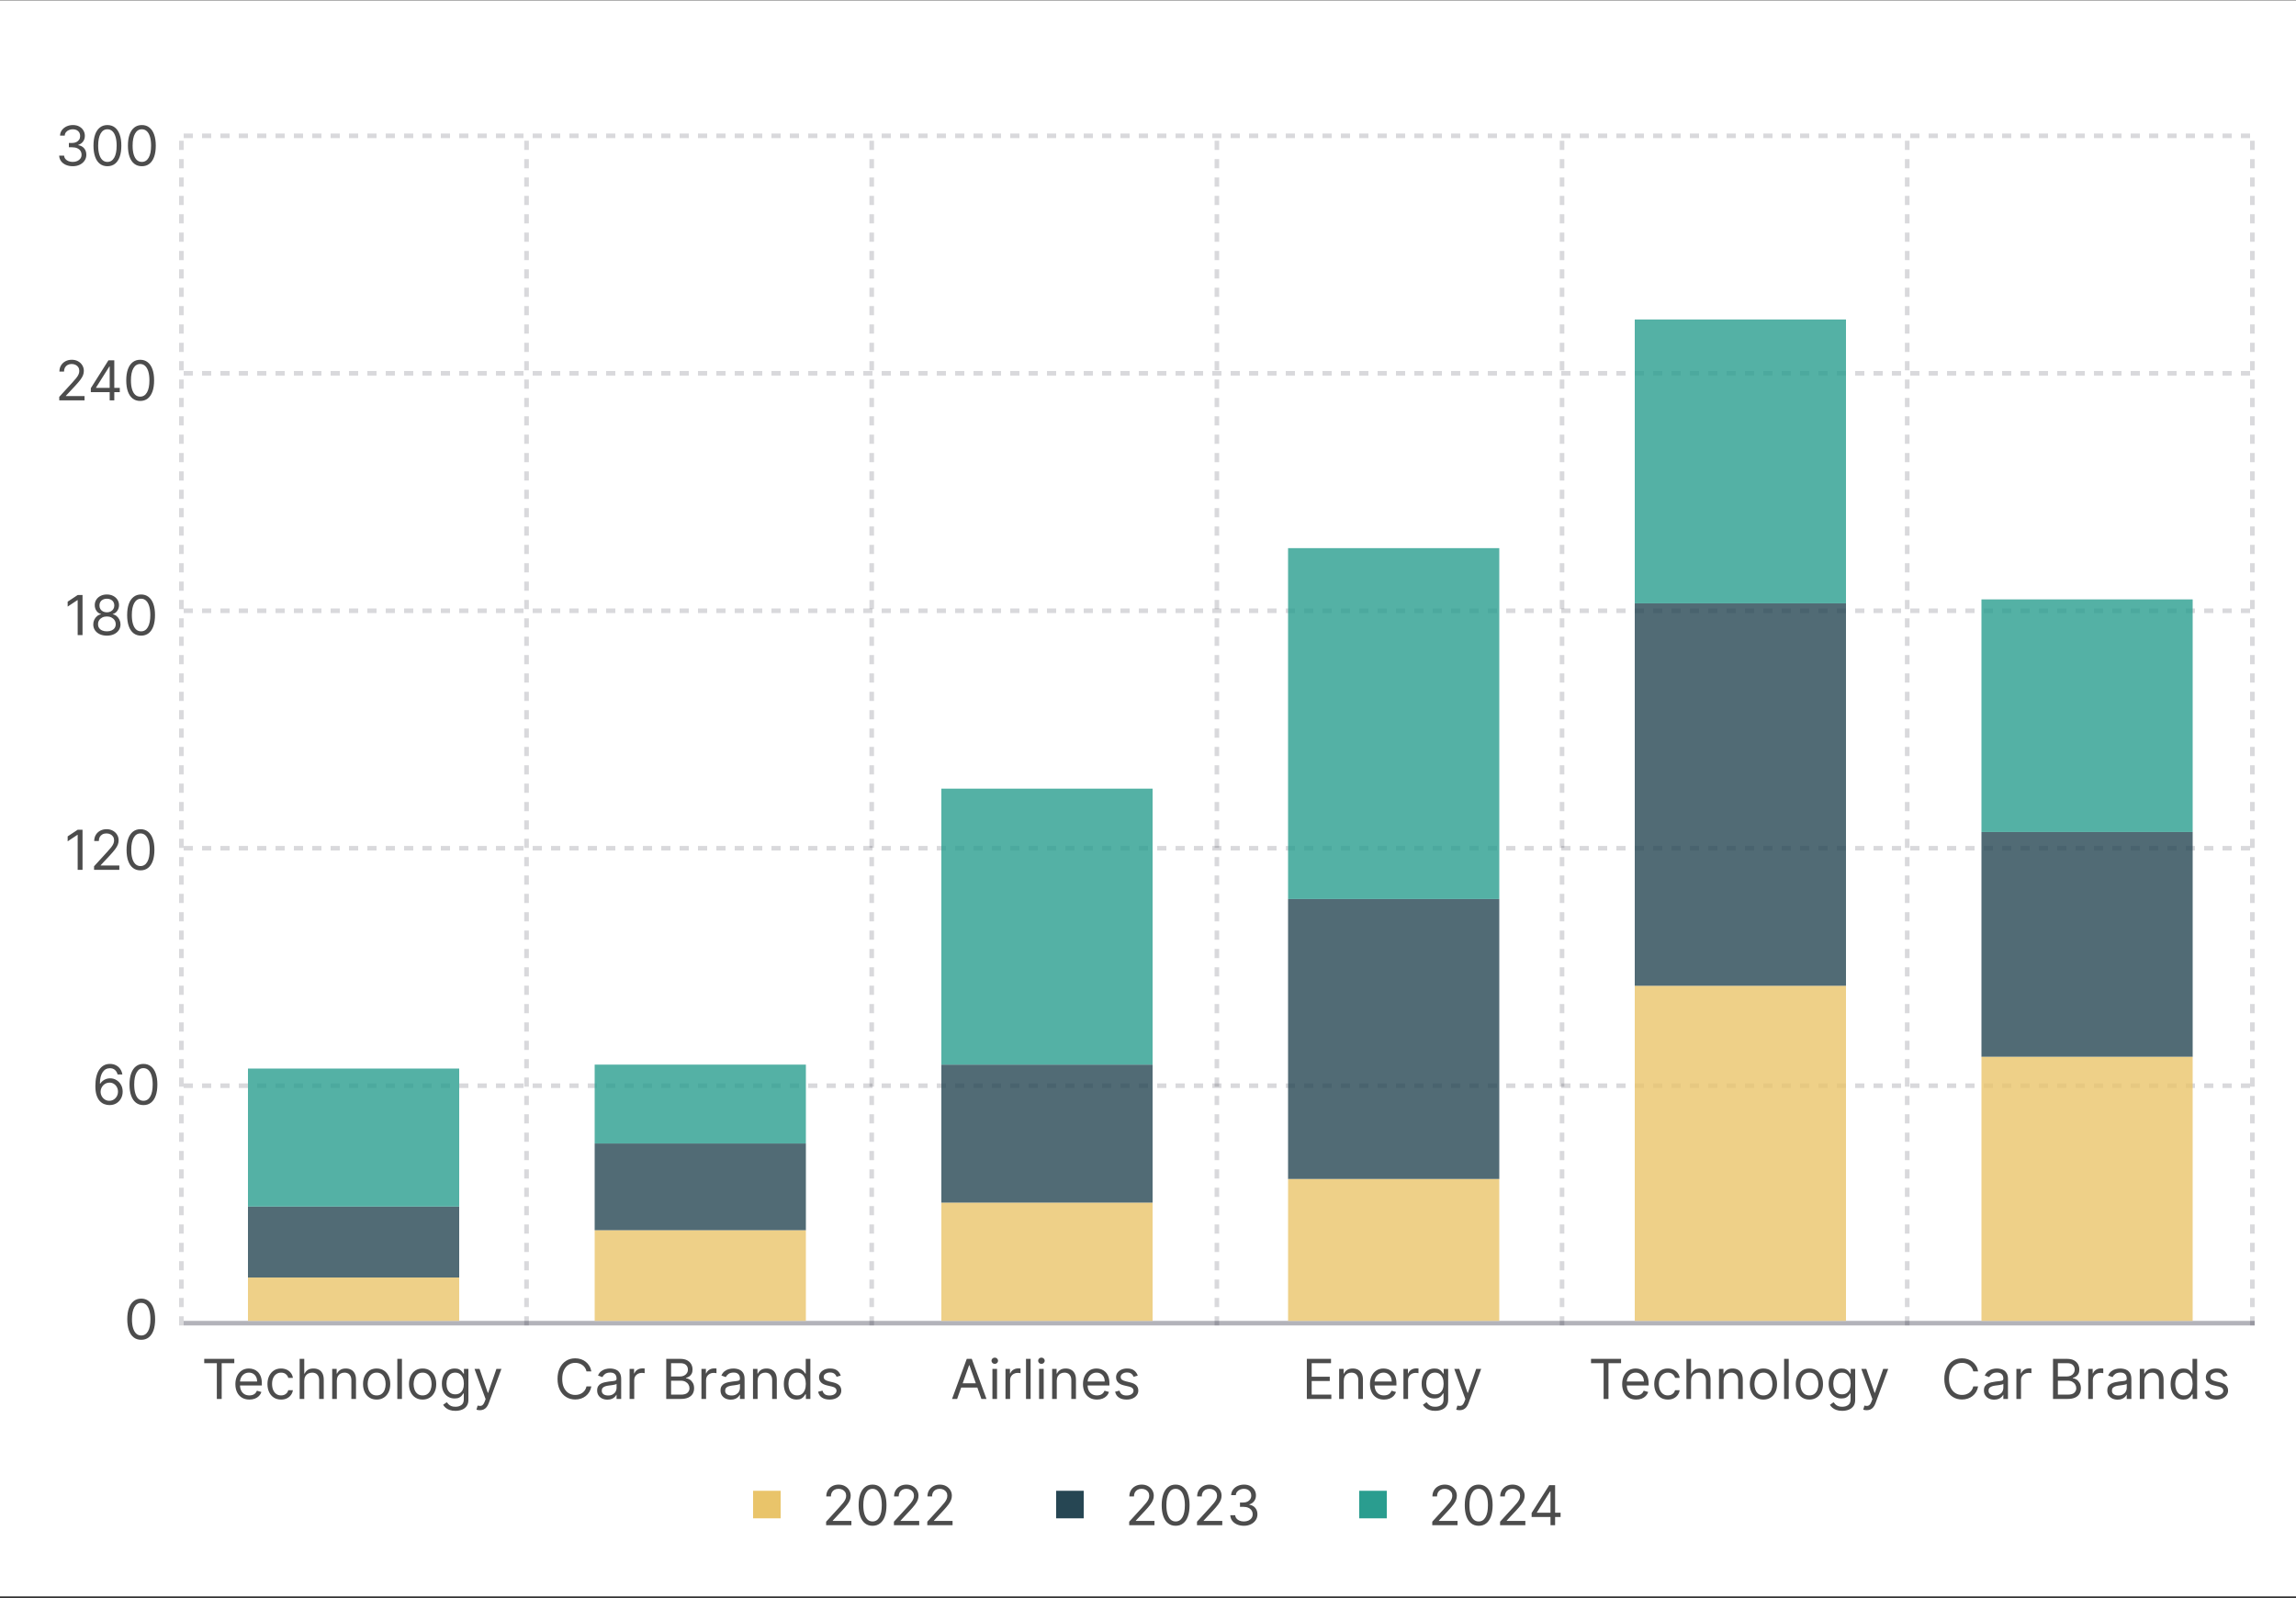 <svg width="500" height="348" viewBox="0 0 500 348" fill="none" xmlns="http://www.w3.org/2000/svg">
<rect x="0" y="0" width="500" height="348" fill="#333333" stroke="none"/>
<rect width="500" height="347.573" transform="translate(0 0.078)" fill="white"/>
<path d="M15.852 36.197C15.29 36.197 14.788 36.101 14.348 35.908C13.911 35.715 13.562 35.446 13.304 35.102C13.048 34.756 12.909 34.354 12.886 33.896H13.96C13.983 34.178 14.079 34.42 14.25 34.625C14.421 34.827 14.643 34.983 14.919 35.094C15.195 35.205 15.5 35.26 15.835 35.26C16.21 35.26 16.543 35.195 16.832 35.064C17.122 34.933 17.349 34.751 17.514 34.519C17.679 34.285 17.761 34.016 17.761 33.709C17.761 33.388 17.682 33.105 17.523 32.861C17.364 32.614 17.131 32.42 16.824 32.281C16.517 32.142 16.142 32.072 15.699 32.072H15V31.135H15.699C16.046 31.135 16.349 31.072 16.611 30.947C16.875 30.822 17.081 30.646 17.229 30.419C17.379 30.192 17.454 29.925 17.454 29.618C17.454 29.322 17.389 29.065 17.259 28.847C17.128 28.628 16.943 28.457 16.704 28.335C16.469 28.213 16.19 28.152 15.869 28.152C15.568 28.152 15.284 28.207 15.017 28.318C14.753 28.426 14.537 28.584 14.369 28.791C14.202 28.996 14.111 29.243 14.097 29.533H13.074C13.091 29.075 13.229 28.675 13.487 28.331C13.746 27.984 14.084 27.715 14.501 27.521C14.922 27.328 15.383 27.232 15.886 27.232C16.426 27.232 16.889 27.341 17.276 27.56C17.662 27.776 17.959 28.061 18.166 28.416C18.374 28.771 18.477 29.155 18.477 29.567C18.477 30.058 18.348 30.477 18.09 30.824C17.834 31.171 17.486 31.41 17.046 31.544V31.612C17.597 31.703 18.027 31.938 18.337 32.315C18.646 32.69 18.801 33.155 18.801 33.709C18.801 34.183 18.672 34.609 18.413 34.987C18.158 35.362 17.808 35.658 17.365 35.874C16.922 36.09 16.418 36.197 15.852 36.197ZM23.391 36.197C22.749 36.197 22.202 36.023 21.75 35.673C21.298 35.321 20.953 34.811 20.715 34.144C20.476 33.473 20.357 32.663 20.357 31.715C20.357 30.771 20.476 29.966 20.715 29.298C20.956 28.628 21.303 28.116 21.754 27.764C22.209 27.409 22.754 27.232 23.391 27.232C24.027 27.232 24.571 27.409 25.023 27.764C25.477 28.116 25.824 28.628 26.062 29.298C26.304 29.966 26.425 30.771 26.425 31.715C26.425 32.663 26.305 33.473 26.067 34.144C25.828 34.811 25.483 35.321 25.031 35.673C24.579 36.023 24.033 36.197 23.391 36.197ZM23.391 35.26C24.027 35.26 24.521 34.953 24.874 34.34C25.226 33.726 25.402 32.851 25.402 31.715C25.402 30.959 25.321 30.315 25.159 29.784C25 29.253 24.77 28.848 24.469 28.57C24.171 28.291 23.811 28.152 23.391 28.152C22.76 28.152 22.267 28.463 21.912 29.085C21.557 29.704 21.379 30.581 21.379 31.715C21.379 32.47 21.459 33.112 21.618 33.641C21.777 34.169 22.006 34.571 22.304 34.847C22.605 35.122 22.967 35.26 23.391 35.26ZM30.891 36.197C30.249 36.197 29.702 36.023 29.25 35.673C28.798 35.321 28.453 34.811 28.215 34.144C27.976 33.473 27.857 32.663 27.857 31.715C27.857 30.771 27.976 29.966 28.215 29.298C28.456 28.628 28.803 28.116 29.254 27.764C29.709 27.409 30.254 27.232 30.891 27.232C31.527 27.232 32.071 27.409 32.523 27.764C32.977 28.116 33.324 28.628 33.562 29.298C33.804 29.966 33.925 30.771 33.925 31.715C33.925 32.663 33.805 33.473 33.567 34.144C33.328 34.811 32.983 35.321 32.531 35.673C32.08 36.023 31.533 36.197 30.891 36.197ZM30.891 35.26C31.527 35.26 32.021 34.953 32.374 34.34C32.726 33.726 32.902 32.851 32.902 31.715C32.902 30.959 32.821 30.315 32.659 29.784C32.5 29.253 32.27 28.848 31.969 28.57C31.671 28.291 31.311 28.152 30.891 28.152C30.26 28.152 29.767 28.463 29.412 29.085C29.057 29.704 28.879 30.581 28.879 31.715C28.879 32.47 28.959 33.112 29.118 33.641C29.277 34.169 29.506 34.571 29.804 34.847C30.105 35.122 30.467 35.26 30.891 35.26Z" fill="black" fill-opacity="0.7"/>
<path d="M12.903 87.193V86.426L15.784 83.273C16.122 82.904 16.401 82.583 16.619 82.31C16.838 82.034 17 81.776 17.105 81.534C17.213 81.29 17.267 81.034 17.267 80.767C17.267 80.46 17.193 80.195 17.046 79.97C16.901 79.746 16.702 79.573 16.449 79.451C16.196 79.328 15.912 79.267 15.597 79.267C15.261 79.267 14.969 79.337 14.719 79.476C14.472 79.612 14.28 79.804 14.143 80.051C14.01 80.299 13.943 80.588 13.943 80.921H12.938C12.938 80.409 13.055 79.96 13.291 79.574C13.527 79.188 13.848 78.886 14.254 78.671C14.663 78.455 15.122 78.347 15.631 78.347C16.142 78.347 16.595 78.455 16.99 78.671C17.385 78.886 17.695 79.178 17.919 79.544C18.143 79.911 18.256 80.318 18.256 80.767C18.256 81.088 18.197 81.402 18.081 81.709C17.967 82.013 17.768 82.353 17.484 82.728C17.203 83.1 16.812 83.554 16.312 84.091L14.352 86.188V86.256H18.409V87.193H12.903ZM19.777 85.404V84.534L23.612 78.466H24.243V79.813H23.817L20.919 84.398V84.466H26.084V85.404H19.777ZM23.885 87.193V85.139V84.735V78.466H24.891V87.193H23.885ZM30.527 87.313C29.885 87.313 29.338 87.138 28.887 86.788C28.435 86.436 28.09 85.926 27.851 85.259C27.613 84.588 27.493 83.779 27.493 82.83C27.493 81.886 27.613 81.081 27.851 80.413C28.093 79.743 28.439 79.232 28.891 78.879C29.346 78.524 29.891 78.347 30.527 78.347C31.164 78.347 31.708 78.524 32.159 78.879C32.614 79.232 32.961 79.743 33.199 80.413C33.441 81.081 33.561 81.886 33.561 82.83C33.561 83.779 33.442 84.588 33.203 85.259C32.965 85.926 32.62 86.436 32.168 86.788C31.716 87.138 31.169 87.313 30.527 87.313ZM30.527 86.375C31.164 86.375 31.658 86.068 32.01 85.455C32.363 84.841 32.539 83.966 32.539 82.83C32.539 82.074 32.458 81.431 32.296 80.899C32.137 80.368 31.907 79.963 31.605 79.685C31.307 79.406 30.948 79.267 30.527 79.267C29.897 79.267 29.404 79.578 29.049 80.201C28.694 80.82 28.516 81.696 28.516 82.83C28.516 83.585 28.596 84.228 28.755 84.756C28.914 85.284 29.142 85.686 29.441 85.962C29.742 86.237 30.104 86.375 30.527 86.375Z" fill="black" fill-opacity="0.7"/>
<path d="M17.972 129.579V138.307H16.915V130.687H16.864L14.733 132.102V131.028L16.915 129.579H17.972ZM23.277 138.426C22.692 138.426 22.175 138.322 21.726 138.115C21.28 137.905 20.932 137.616 20.682 137.25C20.432 136.881 20.308 136.46 20.311 135.988C20.308 135.619 20.381 135.278 20.528 134.966C20.676 134.65 20.878 134.388 21.134 134.177C21.392 133.964 21.68 133.829 21.999 133.773V133.721C21.581 133.613 21.249 133.379 21.001 133.018C20.754 132.655 20.632 132.241 20.635 131.778C20.632 131.335 20.744 130.939 20.972 130.589C21.199 130.24 21.511 129.964 21.909 129.763C22.31 129.561 22.766 129.46 23.277 129.46C23.783 129.46 24.234 129.561 24.632 129.763C25.03 129.964 25.342 130.24 25.57 130.589C25.8 130.939 25.916 131.335 25.919 131.778C25.916 132.241 25.79 132.655 25.54 133.018C25.293 133.379 24.965 133.613 24.555 133.721V133.773C24.871 133.829 25.155 133.964 25.408 134.177C25.66 134.388 25.862 134.65 26.013 134.966C26.163 135.278 26.24 135.619 26.243 135.988C26.24 136.46 26.112 136.881 25.859 137.25C25.609 137.616 25.261 137.905 24.815 138.115C24.372 138.322 23.859 138.426 23.277 138.426ZM23.277 137.488C23.672 137.488 24.013 137.425 24.3 137.297C24.587 137.169 24.808 136.988 24.965 136.756C25.121 136.523 25.2 136.25 25.203 135.937C25.2 135.608 25.115 135.317 24.947 135.064C24.78 134.811 24.551 134.612 24.261 134.467C23.974 134.322 23.646 134.25 23.277 134.25C22.905 134.25 22.572 134.322 22.28 134.467C21.99 134.612 21.761 134.811 21.594 135.064C21.429 135.317 21.348 135.608 21.351 135.937C21.348 136.25 21.423 136.523 21.577 136.756C21.733 136.988 21.956 137.169 22.246 137.297C22.535 137.425 22.879 137.488 23.277 137.488ZM23.277 133.346C23.59 133.346 23.866 133.284 24.108 133.159C24.352 133.034 24.544 132.859 24.683 132.635C24.822 132.41 24.893 132.148 24.896 131.846C24.893 131.551 24.824 131.294 24.688 131.075C24.551 130.854 24.362 130.683 24.121 130.564C23.879 130.442 23.598 130.381 23.277 130.381C22.95 130.381 22.665 130.442 22.421 130.564C22.176 130.683 21.987 130.854 21.854 131.075C21.72 131.294 21.655 131.551 21.658 131.846C21.655 132.148 21.722 132.41 21.858 132.635C21.997 132.859 22.189 133.034 22.433 133.159C22.678 133.284 22.959 133.346 23.277 133.346ZM30.723 138.426C30.081 138.426 29.534 138.251 29.082 137.902C28.63 137.55 28.285 137.04 28.047 136.372C27.808 135.702 27.689 134.892 27.689 133.943C27.689 133 27.808 132.194 28.047 131.527C28.288 130.856 28.635 130.345 29.086 129.993C29.541 129.638 30.086 129.46 30.723 129.46C31.359 129.46 31.903 129.638 32.355 129.993C32.809 130.345 33.156 130.856 33.395 131.527C33.636 132.194 33.757 133 33.757 133.943C33.757 134.892 33.637 135.702 33.399 136.372C33.16 137.04 32.815 137.55 32.363 137.902C31.912 138.251 31.365 138.426 30.723 138.426ZM30.723 137.488C31.359 137.488 31.853 137.182 32.206 136.568C32.558 135.954 32.734 135.079 32.734 133.943C32.734 133.187 32.653 132.544 32.491 132.013C32.332 131.481 32.102 131.077 31.801 130.798C31.503 130.52 31.143 130.381 30.723 130.381C30.092 130.381 29.599 130.692 29.244 131.314C28.889 131.933 28.711 132.809 28.711 133.943C28.711 134.699 28.791 135.341 28.95 135.869C29.109 136.398 29.338 136.8 29.636 137.075C29.937 137.351 30.299 137.488 30.723 137.488Z" fill="black" fill-opacity="0.7"/>
<path d="M17.972 180.695V189.422H16.915V181.803H16.864L14.733 183.217V182.143L16.915 180.695H17.972ZM20.482 189.422V188.655L23.362 185.501C23.7 185.132 23.979 184.811 24.197 184.538C24.416 184.263 24.578 184.004 24.683 183.763C24.791 183.518 24.845 183.263 24.845 182.996C24.845 182.689 24.771 182.423 24.624 182.199C24.479 181.974 24.28 181.801 24.027 181.679C23.774 181.557 23.49 181.496 23.175 181.496C22.84 181.496 22.547 181.565 22.297 181.705C22.05 181.841 21.858 182.033 21.722 182.28C21.588 182.527 21.521 182.817 21.521 183.149H20.516C20.516 182.638 20.634 182.189 20.869 181.803C21.105 181.416 21.426 181.115 21.832 180.899C22.241 180.683 22.7 180.575 23.209 180.575C23.72 180.575 24.173 180.683 24.568 180.899C24.963 181.115 25.273 181.406 25.497 181.773C25.722 182.139 25.834 182.547 25.834 182.996C25.834 183.317 25.776 183.631 25.659 183.938C25.546 184.241 25.347 184.581 25.062 184.956C24.781 185.328 24.391 185.783 23.891 186.32L21.93 188.416V188.484H25.987V189.422H20.482ZM30.594 189.541C29.952 189.541 29.405 189.366 28.953 189.017C28.501 188.665 28.156 188.155 27.918 187.487C27.679 186.817 27.56 186.007 27.56 185.058C27.56 184.115 27.679 183.31 27.918 182.642C28.159 181.972 28.506 181.46 28.957 181.108C29.412 180.753 29.957 180.575 30.594 180.575C31.23 180.575 31.774 180.753 32.226 181.108C32.68 181.46 33.027 181.972 33.266 182.642C33.507 183.31 33.628 184.115 33.628 185.058C33.628 186.007 33.508 186.817 33.27 187.487C33.031 188.155 32.686 188.665 32.234 189.017C31.783 189.366 31.236 189.541 30.594 189.541ZM30.594 188.604C31.23 188.604 31.724 188.297 32.077 187.683C32.429 187.07 32.605 186.195 32.605 185.058C32.605 184.303 32.524 183.659 32.362 183.128C32.203 182.597 31.973 182.192 31.672 181.913C31.374 181.635 31.014 181.496 30.594 181.496C29.963 181.496 29.47 181.807 29.115 182.429C28.76 183.048 28.582 183.925 28.582 185.058C28.582 185.814 28.662 186.456 28.821 186.984C28.98 187.513 29.209 187.915 29.507 188.19C29.808 188.466 30.171 188.604 30.594 188.604Z" fill="black" fill-opacity="0.7"/>
<path d="M23.801 240.656C23.443 240.651 23.085 240.583 22.727 240.452C22.369 240.321 22.043 240.101 21.747 239.791C21.452 239.479 21.215 239.057 21.035 238.526C20.857 237.992 20.767 237.321 20.767 236.514C20.767 235.742 20.84 235.057 20.984 234.46C21.129 233.861 21.34 233.357 21.615 232.948C21.891 232.536 22.223 232.223 22.612 232.01C23.004 231.797 23.446 231.691 23.938 231.691C24.426 231.691 24.861 231.789 25.241 231.985C25.625 232.178 25.938 232.448 26.179 232.794C26.421 233.141 26.577 233.54 26.648 233.992H25.608C25.511 233.6 25.324 233.274 25.046 233.016C24.767 232.757 24.398 232.628 23.938 232.628C23.261 232.628 22.729 232.922 22.34 233.51C21.953 234.098 21.759 234.923 21.756 235.986H21.824C21.983 235.744 22.172 235.539 22.391 235.368C22.612 235.195 22.857 235.061 23.124 234.968C23.391 234.874 23.673 234.827 23.972 234.827C24.472 234.827 24.929 234.952 25.344 235.202C25.759 235.449 26.091 235.791 26.341 236.229C26.591 236.664 26.716 237.162 26.716 237.725C26.716 238.264 26.595 238.759 26.354 239.208C26.112 239.654 25.773 240.009 25.335 240.273C24.901 240.534 24.389 240.662 23.801 240.656ZM23.801 239.719C24.159 239.719 24.48 239.629 24.764 239.45C25.051 239.271 25.277 239.031 25.442 238.73C25.609 238.429 25.693 238.094 25.693 237.725C25.693 237.364 25.612 237.036 25.45 236.74C25.291 236.442 25.071 236.205 24.79 236.029C24.511 235.852 24.193 235.764 23.835 235.764C23.565 235.764 23.314 235.818 23.081 235.926C22.848 236.031 22.643 236.176 22.467 236.361C22.294 236.546 22.158 236.757 22.058 236.996C21.959 237.232 21.909 237.48 21.909 237.742C21.909 238.088 21.99 238.412 22.152 238.713C22.317 239.014 22.541 239.257 22.825 239.442C23.112 239.627 23.438 239.719 23.801 239.719ZM31.238 240.656C30.596 240.656 30.049 240.482 29.598 240.132C29.146 239.78 28.801 239.27 28.562 238.602C28.323 237.932 28.204 237.122 28.204 236.173C28.204 235.23 28.323 234.425 28.562 233.757C28.804 233.087 29.15 232.575 29.602 232.223C30.056 231.868 30.602 231.691 31.238 231.691C31.875 231.691 32.419 231.868 32.87 232.223C33.325 232.575 33.672 233.087 33.91 233.757C34.152 234.425 34.272 235.23 34.272 236.173C34.272 237.122 34.153 237.932 33.914 238.602C33.676 239.27 33.331 239.78 32.879 240.132C32.427 240.482 31.88 240.656 31.238 240.656ZM31.238 239.719C31.875 239.719 32.369 239.412 32.721 238.798C33.074 238.185 33.25 237.31 33.25 236.173C33.25 235.418 33.169 234.774 33.007 234.243C32.848 233.712 32.617 233.307 32.316 233.029C32.018 232.75 31.659 232.611 31.238 232.611C30.608 232.611 30.115 232.922 29.76 233.544C29.404 234.164 29.227 235.04 29.227 236.173C29.227 236.929 29.306 237.571 29.466 238.1C29.625 238.628 29.853 239.03 30.152 239.306C30.453 239.581 30.815 239.719 31.238 239.719Z" fill="black" fill-opacity="0.7"/>
<path d="M30.75 291.77C30.108 291.77 29.561 291.595 29.109 291.246C28.658 290.893 28.312 290.383 28.074 289.716C27.835 289.045 27.716 288.236 27.716 287.287C27.716 286.344 27.835 285.538 28.074 284.871C28.315 284.2 28.662 283.689 29.114 283.336C29.568 282.981 30.114 282.804 30.75 282.804C31.386 282.804 31.93 282.981 32.382 283.336C32.837 283.689 33.183 284.2 33.422 284.871C33.663 285.538 33.784 286.344 33.784 287.287C33.784 288.236 33.665 289.045 33.426 289.716C33.188 290.383 32.842 290.893 32.391 291.246C31.939 291.595 31.392 291.77 30.75 291.77ZM30.75 290.832C31.386 290.832 31.881 290.525 32.233 289.912C32.585 289.298 32.761 288.423 32.761 287.287C32.761 286.531 32.68 285.888 32.519 285.356C32.359 284.825 32.129 284.42 31.828 284.142C31.53 283.863 31.171 283.724 30.75 283.724C30.119 283.724 29.626 284.035 29.271 284.657C28.916 285.277 28.739 286.153 28.739 287.287C28.739 288.042 28.818 288.684 28.977 289.213C29.136 289.741 29.365 290.143 29.663 290.419C29.965 290.694 30.327 290.832 30.75 290.832Z" fill="black" fill-opacity="0.7"/>
<line x1="40" y1="29.578" x2="491" y2="29.578" stroke="#00001A" stroke-opacity="0.15" stroke-dasharray="2"/>
<line x1="40" y1="81.293" x2="491" y2="81.293" stroke="#00001A" stroke-opacity="0.15" stroke-dasharray="2"/>
<line x1="40" y1="133.008" x2="491" y2="133.008" stroke="#00001A" stroke-opacity="0.15" stroke-dasharray="2"/>
<line x1="40" y1="184.723" x2="491" y2="184.723" stroke="#00001A" stroke-opacity="0.15" stroke-dasharray="2"/>
<line x1="40" y1="236.436" x2="491" y2="236.436" stroke="#00001A" stroke-opacity="0.15" stroke-dasharray="2"/>
<line x1="40" y1="288.15" x2="491" y2="288.15" stroke="#00001A" stroke-opacity="0.3"/>
<line x1="39.5" y1="288.65" x2="39.5" y2="30.078" stroke="#00001A" stroke-opacity="0.15" stroke-dasharray="2"/>
<line x1="114.666" y1="288.65" x2="114.666" y2="30.078" stroke="#00001A" stroke-opacity="0.15" stroke-dasharray="2"/>
<line x1="189.834" y1="288.65" x2="189.834" y2="30.078" stroke="#00001A" stroke-opacity="0.15" stroke-dasharray="2"/>
<line x1="265" y1="288.65" x2="265" y2="30.078" stroke="#00001A" stroke-opacity="0.15" stroke-dasharray="2"/>
<line x1="340.166" y1="288.65" x2="340.166" y2="30.078" stroke="#00001A" stroke-opacity="0.15" stroke-dasharray="2"/>
<line x1="415.334" y1="288.65" x2="415.334" y2="30.078" stroke="#00001A" stroke-opacity="0.15" stroke-dasharray="2"/>
<line x1="490.5" y1="288.65" x2="490.5" y2="30.078" stroke="#00001A" stroke-opacity="0.15" stroke-dasharray="2"/>
<rect opacity="0.8" x="54" y="278.207" width="46" height="9.444" fill="#E9C46A"/>
<rect opacity="0.8" x="54" y="262.752" width="46" height="15.454" fill="#264653"/>
<rect opacity="0.8" x="54" y="232.701" width="46" height="30.05" fill="#2A9D8F"/>
<rect opacity="0.8" x="129.5" y="267.904" width="46" height="19.747" fill="#E9C46A"/>
<rect opacity="0.8" x="129.5" y="249.016" width="46" height="18.889" fill="#264653"/>
<rect opacity="0.8" x="129.5" y="231.844" width="46" height="17.172" fill="#2A9D8F"/>
<rect opacity="0.8" x="205" y="261.895" width="46" height="25.757" fill="#E9C46A"/>
<rect opacity="0.8" x="205" y="231.844" width="46" height="30.05" fill="#264653"/>
<rect opacity="0.8" x="205" y="171.744" width="46" height="60.1" fill="#2A9D8F"/>
<rect opacity="0.8" x="280.5" y="256.742" width="46" height="30.909" fill="#E9C46A"/>
<rect opacity="0.8" x="280.5" y="195.783" width="46" height="60.959" fill="#264653"/>
<rect opacity="0.8" x="280.5" y="119.369" width="46" height="76.413" fill="#2A9D8F"/>
<rect opacity="0.8" x="356" y="214.672" width="46" height="72.979" fill="#E9C46A"/>
<rect opacity="0.8" x="356" y="131.391" width="46" height="83.282" fill="#264653"/>
<rect opacity="0.8" x="356" y="69.572" width="46" height="61.818" fill="#2A9D8F"/>
<rect opacity="0.8" x="431.5" y="230.127" width="46" height="57.525" fill="#E9C46A"/>
<rect opacity="0.8" x="431.5" y="181.188" width="46" height="48.939" fill="#264653"/>
<rect opacity="0.8" x="431.5" y="130.531" width="46" height="50.656" fill="#2A9D8F"/>
<path d="M44.476 296.861V295.923H51.022V296.861H48.277V304.65H47.22V296.861H44.476ZM54.311 304.787C53.681 304.787 53.136 304.648 52.679 304.369C52.225 304.088 51.874 303.696 51.627 303.193C51.382 302.687 51.26 302.099 51.26 301.429C51.26 300.758 51.382 300.167 51.627 299.656C51.874 299.142 52.218 298.741 52.658 298.454C53.101 298.165 53.618 298.02 54.209 298.02C54.55 298.02 54.886 298.077 55.219 298.19C55.551 298.304 55.854 298.488 56.127 298.744C56.399 298.997 56.617 299.332 56.779 299.75C56.941 300.167 57.022 300.682 57.022 301.292V301.719H51.976V300.849H55.999C55.999 300.48 55.925 300.15 55.777 299.861C55.632 299.571 55.425 299.342 55.155 299.175C54.888 299.007 54.573 298.923 54.209 298.923C53.808 298.923 53.462 299.023 53.169 299.221C52.879 299.417 52.656 299.673 52.5 299.988C52.344 300.304 52.266 300.642 52.266 301.003V301.582C52.266 302.077 52.351 302.496 52.522 302.839C52.695 303.18 52.935 303.44 53.242 303.619C53.548 303.795 53.905 303.883 54.311 303.883C54.575 303.883 54.814 303.846 55.027 303.773C55.243 303.696 55.429 303.582 55.585 303.432C55.742 303.278 55.862 303.088 55.948 302.861L56.919 303.133C56.817 303.463 56.645 303.753 56.404 304.003C56.162 304.25 55.864 304.443 55.509 304.582C55.154 304.719 54.754 304.787 54.311 304.787ZM61.21 304.787C60.597 304.787 60.068 304.642 59.625 304.352C59.182 304.062 58.841 303.663 58.602 303.155C58.364 302.646 58.245 302.065 58.245 301.412C58.245 300.747 58.367 300.16 58.611 299.652C58.858 299.14 59.202 298.741 59.642 298.454C60.085 298.165 60.602 298.02 61.193 298.02C61.654 298.02 62.068 298.105 62.438 298.275C62.807 298.446 63.11 298.684 63.345 298.991C63.581 299.298 63.727 299.656 63.784 300.065H62.779C62.702 299.767 62.531 299.503 62.267 299.273C62.006 299.04 61.654 298.923 61.21 298.923C60.818 298.923 60.475 299.025 60.179 299.23C59.886 299.432 59.658 299.717 59.493 300.086C59.331 300.453 59.25 300.883 59.25 301.378C59.25 301.883 59.33 302.324 59.489 302.699C59.651 303.074 59.878 303.365 60.171 303.572C60.466 303.78 60.813 303.883 61.21 303.883C61.472 303.883 61.709 303.838 61.922 303.747C62.135 303.656 62.316 303.525 62.463 303.355C62.611 303.184 62.716 302.98 62.779 302.741H63.784C63.727 303.128 63.587 303.476 63.362 303.785C63.141 304.092 62.847 304.336 62.48 304.518C62.117 304.697 61.693 304.787 61.21 304.787ZM66.26 300.713V304.65H65.254V295.923H66.26V299.128H66.345C66.499 298.79 66.729 298.521 67.036 298.322C67.345 298.121 67.757 298.02 68.272 298.02C68.718 298.02 69.108 298.109 69.443 298.288C69.779 298.464 70.038 298.736 70.223 299.102C70.411 299.466 70.504 299.929 70.504 300.491V304.65H69.499V300.559C69.499 300.04 69.364 299.638 69.094 299.354C68.827 299.067 68.456 298.923 67.982 298.923C67.652 298.923 67.357 298.993 67.095 299.132C66.837 299.271 66.632 299.474 66.482 299.741C66.334 300.008 66.26 300.332 66.26 300.713ZM73.35 300.713V304.65H72.344V298.105H73.316V299.128H73.401C73.555 298.795 73.787 298.528 74.1 298.327C74.412 298.122 74.816 298.02 75.31 298.02C75.753 298.02 76.141 298.111 76.474 298.292C76.806 298.471 77.064 298.744 77.249 299.111C77.434 299.474 77.526 299.934 77.526 300.491V304.65H76.52V300.559C76.52 300.045 76.387 299.645 76.12 299.358C75.853 299.068 75.486 298.923 75.02 298.923C74.699 298.923 74.412 298.993 74.16 299.132C73.91 299.271 73.712 299.474 73.567 299.741C73.422 300.008 73.35 300.332 73.35 300.713ZM82.023 304.787C81.432 304.787 80.913 304.646 80.468 304.365C80.024 304.084 79.678 303.69 79.428 303.184C79.181 302.679 79.057 302.088 79.057 301.412C79.057 300.73 79.181 300.135 79.428 299.626C79.678 299.118 80.024 298.723 80.468 298.442C80.913 298.16 81.432 298.02 82.023 298.02C82.614 298.02 83.131 298.16 83.574 298.442C84.02 298.723 84.367 299.118 84.614 299.626C84.864 300.135 84.989 300.73 84.989 301.412C84.989 302.088 84.864 302.679 84.614 303.184C84.367 303.69 84.02 304.084 83.574 304.365C83.131 304.646 82.614 304.787 82.023 304.787ZM82.023 303.883C82.472 303.883 82.841 303.768 83.131 303.538C83.421 303.308 83.635 303.006 83.774 302.631C83.913 302.256 83.983 301.849 83.983 301.412C83.983 300.974 83.913 300.567 83.774 300.189C83.635 299.811 83.421 299.506 83.131 299.273C82.841 299.04 82.472 298.923 82.023 298.923C81.574 298.923 81.205 299.04 80.915 299.273C80.625 299.506 80.411 299.811 80.272 300.189C80.132 300.567 80.063 300.974 80.063 301.412C80.063 301.849 80.132 302.256 80.272 302.631C80.411 303.006 80.625 303.308 80.915 303.538C81.205 303.768 81.574 303.883 82.023 303.883ZM87.53 295.923V304.65H86.524V295.923H87.53ZM92.031 304.787C91.44 304.787 90.921 304.646 90.475 304.365C90.032 304.084 89.686 303.69 89.436 303.184C89.188 302.679 89.065 302.088 89.065 301.412C89.065 300.73 89.188 300.135 89.436 299.626C89.686 299.118 90.032 298.723 90.475 298.442C90.921 298.16 91.44 298.02 92.031 298.02C92.622 298.02 93.139 298.16 93.582 298.442C94.028 298.723 94.374 299.118 94.622 299.626C94.872 300.135 94.997 300.73 94.997 301.412C94.997 302.088 94.872 302.679 94.622 303.184C94.374 303.69 94.028 304.084 93.582 304.365C93.139 304.646 92.622 304.787 92.031 304.787ZM92.031 303.883C92.48 303.883 92.849 303.768 93.139 303.538C93.428 303.308 93.643 303.006 93.782 302.631C93.921 302.256 93.991 301.849 93.991 301.412C93.991 300.974 93.921 300.567 93.782 300.189C93.643 299.811 93.428 299.506 93.139 299.273C92.849 299.04 92.48 298.923 92.031 298.923C91.582 298.923 91.213 299.04 90.923 299.273C90.633 299.506 90.418 299.811 90.279 300.189C90.14 300.567 90.07 300.974 90.07 301.412C90.07 301.849 90.14 302.256 90.279 302.631C90.418 303.006 90.633 303.308 90.923 303.538C91.213 303.768 91.582 303.883 92.031 303.883ZM99.174 307.241C98.688 307.241 98.27 307.179 97.921 307.054C97.572 306.932 97.28 306.77 97.047 306.568C96.817 306.369 96.634 306.156 96.498 305.929L97.299 305.366C97.39 305.486 97.505 305.622 97.644 305.775C97.783 305.932 97.974 306.067 98.215 306.18C98.459 306.297 98.779 306.355 99.174 306.355C99.702 306.355 100.138 306.227 100.482 305.971C100.826 305.716 100.998 305.315 100.998 304.77V303.44H100.912C100.839 303.559 100.733 303.707 100.597 303.883C100.464 304.057 100.27 304.211 100.018 304.348C99.768 304.481 99.43 304.548 99.003 304.548C98.475 304.548 98.001 304.423 97.58 304.173C97.162 303.923 96.832 303.559 96.587 303.082C96.346 302.605 96.225 302.025 96.225 301.344C96.225 300.673 96.343 300.089 96.579 299.592C96.814 299.092 97.143 298.706 97.563 298.433C97.984 298.157 98.469 298.02 99.02 298.02C99.447 298.02 99.785 298.091 100.035 298.233C100.287 298.372 100.481 298.531 100.614 298.71C100.751 298.886 100.856 299.031 100.93 299.145H101.032V298.105H102.003V304.838C102.003 305.4 101.876 305.858 101.62 306.21C101.367 306.565 101.026 306.825 100.597 306.99C100.171 307.157 99.697 307.241 99.174 307.241ZM99.14 303.645C99.543 303.645 99.884 303.552 100.162 303.368C100.441 303.183 100.653 302.917 100.797 302.571C100.942 302.224 101.015 301.809 101.015 301.327C101.015 300.855 100.944 300.439 100.802 300.078C100.66 299.717 100.449 299.434 100.171 299.23C99.893 299.025 99.549 298.923 99.14 298.923C98.714 298.923 98.359 299.031 98.074 299.247C97.793 299.463 97.582 299.753 97.439 300.116C97.3 300.48 97.231 300.883 97.231 301.327C97.231 301.781 97.302 302.183 97.444 302.532C97.589 302.879 97.802 303.152 98.083 303.351C98.367 303.547 98.719 303.645 99.14 303.645ZM104.492 307.105C104.322 307.105 104.17 307.091 104.036 307.062C103.903 307.037 103.81 307.011 103.759 306.986L104.015 306.099C104.259 306.162 104.475 306.184 104.662 306.167C104.85 306.15 105.016 306.067 105.161 305.916C105.309 305.768 105.444 305.528 105.566 305.196L105.753 304.684L103.333 298.105H104.424L106.231 303.321H106.299L108.106 298.105H109.197L106.418 305.605C106.293 305.943 106.138 306.223 105.954 306.444C105.769 306.669 105.555 306.835 105.31 306.943C105.069 307.051 104.796 307.105 104.492 307.105Z" fill="black" fill-opacity="0.7"/>
<path d="M128.777 298.65H127.72C127.657 298.346 127.548 298.079 127.392 297.849C127.238 297.619 127.051 297.426 126.829 297.27C126.611 297.111 126.368 296.991 126.101 296.912C125.834 296.832 125.555 296.792 125.265 296.792C124.737 296.792 124.258 296.926 123.829 297.193C123.403 297.46 123.064 297.854 122.811 298.373C122.561 298.893 122.436 299.531 122.436 300.287C122.436 301.042 122.561 301.68 122.811 302.2C123.064 302.72 123.403 303.113 123.829 303.381C124.258 303.648 124.737 303.781 125.265 303.781C125.555 303.781 125.834 303.741 126.101 303.662C126.368 303.582 126.611 303.464 126.829 303.308C127.051 303.149 127.238 302.954 127.392 302.724C127.548 302.491 127.657 302.224 127.72 301.923H128.777C128.697 302.369 128.552 302.768 128.342 303.121C128.132 303.473 127.871 303.773 127.558 304.02C127.246 304.264 126.895 304.45 126.506 304.578C126.119 304.706 125.706 304.77 125.265 304.77C124.521 304.77 123.859 304.588 123.28 304.224C122.7 303.861 122.244 303.344 121.912 302.673C121.579 302.003 121.413 301.207 121.413 300.287C121.413 299.366 121.579 298.571 121.912 297.9C122.244 297.23 122.7 296.713 123.28 296.349C123.859 295.986 124.521 295.804 125.265 295.804C125.706 295.804 126.119 295.868 126.506 295.996C126.895 296.123 127.246 296.311 127.558 296.558C127.871 296.802 128.132 297.101 128.342 297.453C128.552 297.802 128.697 298.202 128.777 298.65ZM132.274 304.804C131.86 304.804 131.483 304.726 131.145 304.569C130.807 304.41 130.539 304.182 130.34 303.883C130.141 303.582 130.041 303.219 130.041 302.792C130.041 302.417 130.115 302.113 130.263 301.881C130.411 301.645 130.608 301.46 130.855 301.327C131.102 301.193 131.375 301.094 131.673 301.028C131.975 300.96 132.277 300.906 132.581 300.866C132.979 300.815 133.301 300.777 133.548 300.751C133.798 300.723 133.98 300.676 134.094 300.611C134.21 300.545 134.269 300.432 134.269 300.27V300.236C134.269 299.815 134.154 299.488 133.923 299.256C133.696 299.023 133.351 298.906 132.888 298.906C132.408 298.906 132.031 299.011 131.759 299.221C131.486 299.432 131.294 299.656 131.183 299.895L130.229 299.554C130.399 299.156 130.627 298.846 130.911 298.625C131.198 298.4 131.51 298.244 131.848 298.156C132.189 298.065 132.524 298.02 132.854 298.02C133.064 298.02 133.306 298.045 133.578 298.096C133.854 298.145 134.119 298.246 134.375 298.399C134.634 298.552 134.848 298.784 135.019 299.094C135.189 299.403 135.274 299.818 135.274 300.338V304.65H134.269V303.764H134.218C134.149 303.906 134.036 304.058 133.877 304.22C133.718 304.382 133.506 304.52 133.242 304.633C132.977 304.747 132.655 304.804 132.274 304.804ZM132.428 303.9C132.825 303.9 133.161 303.822 133.433 303.666C133.709 303.51 133.916 303.308 134.056 303.061C134.198 302.814 134.269 302.554 134.269 302.281V301.361C134.226 301.412 134.132 301.459 133.987 301.501C133.845 301.541 133.681 301.577 133.493 301.608C133.308 301.636 133.128 301.662 132.952 301.684C132.779 301.704 132.638 301.721 132.53 301.736C132.269 301.77 132.024 301.825 131.797 301.902C131.573 301.976 131.391 302.088 131.252 302.238C131.115 302.386 131.047 302.588 131.047 302.844C131.047 303.193 131.176 303.457 131.435 303.636C131.696 303.812 132.027 303.9 132.428 303.9ZM137.11 304.65V298.105H138.081V299.094H138.15C138.269 298.77 138.485 298.507 138.797 298.305C139.11 298.104 139.462 298.003 139.854 298.003C139.928 298.003 140.02 298.004 140.131 298.007C140.242 298.01 140.326 298.014 140.383 298.02V299.042C140.349 299.034 140.27 299.021 140.148 299.004C140.029 298.984 139.903 298.974 139.769 298.974C139.451 298.974 139.167 299.041 138.917 299.175C138.67 299.305 138.474 299.487 138.329 299.72C138.187 299.95 138.116 300.213 138.116 300.508V304.65H137.11ZM145.086 304.65V295.923H148.137C148.745 295.923 149.247 296.028 149.642 296.238C150.036 296.446 150.33 296.726 150.524 297.078C150.717 297.427 150.813 297.815 150.813 298.241C150.813 298.616 150.747 298.926 150.613 299.17C150.482 299.415 150.309 299.608 150.093 299.75C149.88 299.892 149.649 299.997 149.399 300.065V300.15C149.666 300.167 149.934 300.261 150.204 300.432C150.474 300.602 150.7 300.846 150.882 301.165C151.063 301.483 151.154 301.872 151.154 302.332C151.154 302.77 151.055 303.163 150.856 303.513C150.657 303.862 150.343 304.139 149.914 304.344C149.485 304.548 148.927 304.65 148.24 304.65H145.086ZM146.143 303.713H148.24C148.93 303.713 149.42 303.579 149.71 303.312C150.002 303.042 150.149 302.716 150.149 302.332C150.149 302.037 150.073 301.764 149.923 301.514C149.772 301.261 149.558 301.059 149.279 300.909C149.001 300.756 148.671 300.679 148.291 300.679H146.143V303.713ZM146.143 299.758H148.103C148.421 299.758 148.708 299.696 148.964 299.571C149.222 299.446 149.427 299.27 149.578 299.042C149.731 298.815 149.808 298.548 149.808 298.241C149.808 297.858 149.674 297.532 149.407 297.265C149.14 296.996 148.717 296.861 148.137 296.861H146.143V299.758ZM152.754 304.65V298.105H153.726V299.094H153.794C153.914 298.77 154.129 298.507 154.442 298.305C154.754 298.104 155.107 298.003 155.499 298.003C155.573 298.003 155.665 298.004 155.776 298.007C155.887 298.01 155.97 298.014 156.027 298.02V299.042C155.993 299.034 155.915 299.021 155.793 299.004C155.673 298.984 155.547 298.974 155.414 298.974C155.095 298.974 154.811 299.041 154.561 299.175C154.314 299.305 154.118 299.487 153.973 299.72C153.831 299.95 153.76 300.213 153.76 300.508V304.65H152.754ZM159.145 304.804C158.731 304.804 158.354 304.726 158.016 304.569C157.678 304.41 157.41 304.182 157.211 303.883C157.012 303.582 156.912 303.219 156.912 302.792C156.912 302.417 156.986 302.113 157.134 301.881C157.282 301.645 157.479 301.46 157.726 301.327C157.974 301.193 158.246 301.094 158.545 301.028C158.846 300.96 159.148 300.906 159.452 300.866C159.85 300.815 160.172 300.777 160.42 300.751C160.67 300.723 160.851 300.676 160.965 300.611C161.081 300.545 161.14 300.432 161.14 300.27V300.236C161.14 299.815 161.025 299.488 160.795 299.256C160.567 299.023 160.222 298.906 159.759 298.906C159.279 298.906 158.903 299.011 158.63 299.221C158.357 299.432 158.165 299.656 158.055 299.895L157.1 299.554C157.27 299.156 157.498 298.846 157.782 298.625C158.069 298.4 158.381 298.244 158.719 298.156C159.06 298.065 159.395 298.02 159.725 298.02C159.935 298.02 160.177 298.045 160.449 298.096C160.725 298.145 160.991 298.246 161.246 298.399C161.505 298.552 161.719 298.784 161.89 299.094C162.06 299.403 162.145 299.818 162.145 300.338V304.65H161.14V303.764H161.089C161.02 303.906 160.907 304.058 160.748 304.22C160.589 304.382 160.377 304.52 160.113 304.633C159.849 304.747 159.526 304.804 159.145 304.804ZM159.299 303.9C159.697 303.9 160.032 303.822 160.305 303.666C160.58 303.51 160.787 303.308 160.927 303.061C161.069 302.814 161.14 302.554 161.14 302.281V301.361C161.097 301.412 161.003 301.459 160.858 301.501C160.716 301.541 160.552 301.577 160.364 301.608C160.18 301.636 159.999 301.662 159.823 301.684C159.65 301.704 159.509 301.721 159.401 301.736C159.14 301.77 158.895 301.825 158.668 301.902C158.444 301.976 158.262 302.088 158.123 302.238C157.986 302.386 157.918 302.588 157.918 302.844C157.918 303.193 158.047 303.457 158.306 303.636C158.567 303.812 158.898 303.9 159.299 303.9ZM164.987 300.713V304.65H163.981V298.105H164.953V299.128H165.038C165.191 298.795 165.424 298.528 165.737 298.327C166.049 298.122 166.453 298.02 166.947 298.02C167.39 298.02 167.778 298.111 168.11 298.292C168.443 298.471 168.701 298.744 168.886 299.111C169.07 299.474 169.163 299.934 169.163 300.491V304.65H168.157V300.559C168.157 300.045 168.024 299.645 167.757 299.358C167.49 299.068 167.123 298.923 166.657 298.923C166.336 298.923 166.049 298.993 165.796 299.132C165.546 299.271 165.349 299.474 165.204 299.741C165.059 300.008 164.987 300.332 164.987 300.713ZM173.472 304.787C172.927 304.787 172.445 304.649 172.028 304.373C171.61 304.095 171.283 303.703 171.047 303.197C170.812 302.689 170.694 302.088 170.694 301.395C170.694 300.707 170.812 300.111 171.047 299.605C171.283 299.099 171.611 298.709 172.032 298.433C172.452 298.157 172.938 298.02 173.489 298.02C173.915 298.02 174.252 298.091 174.499 298.233C174.749 298.372 174.939 298.531 175.07 298.71C175.204 298.886 175.307 299.031 175.381 299.145H175.466V295.923H176.472V304.65H175.501V303.645H175.381C175.307 303.764 175.202 303.915 175.066 304.096C174.93 304.275 174.735 304.436 174.482 304.578C174.229 304.717 173.893 304.787 173.472 304.787ZM173.608 303.883C174.012 303.883 174.353 303.778 174.631 303.568C174.91 303.355 175.121 303.061 175.266 302.686C175.411 302.308 175.483 301.872 175.483 301.378C175.483 300.889 175.412 300.461 175.27 300.095C175.128 299.726 174.918 299.439 174.64 299.234C174.361 299.027 174.018 298.923 173.608 298.923C173.182 298.923 172.827 299.032 172.543 299.251C172.262 299.467 172.05 299.761 171.908 300.133C171.769 300.503 171.699 300.917 171.699 301.378C171.699 301.844 171.77 302.267 171.912 302.648C172.057 303.025 172.27 303.327 172.552 303.551C172.836 303.773 173.188 303.883 173.608 303.883ZM183.09 299.571L182.187 299.827C182.13 299.676 182.046 299.53 181.935 299.388C181.827 299.243 181.68 299.123 181.492 299.03C181.305 298.936 181.064 298.889 180.772 298.889C180.371 298.889 180.037 298.981 179.77 299.166C179.506 299.348 179.374 299.579 179.374 299.861C179.374 300.111 179.465 300.308 179.647 300.453C179.829 300.598 180.113 300.719 180.499 300.815L181.471 301.054C182.056 301.196 182.492 301.413 182.779 301.706C183.066 301.996 183.209 302.369 183.209 302.827C183.209 303.202 183.101 303.537 182.885 303.832C182.672 304.128 182.374 304.361 181.991 304.531C181.607 304.702 181.161 304.787 180.653 304.787C179.985 304.787 179.432 304.642 178.995 304.352C178.557 304.062 178.28 303.639 178.164 303.082L179.118 302.844C179.209 303.196 179.381 303.46 179.634 303.636C179.89 303.812 180.224 303.9 180.635 303.9C181.104 303.9 181.476 303.801 181.752 303.602C182.03 303.4 182.17 303.159 182.17 302.878C182.17 302.65 182.09 302.46 181.931 302.307C181.772 302.15 181.528 302.034 181.198 301.957L180.107 301.702C179.508 301.559 179.067 301.339 178.786 301.041C178.508 300.74 178.368 300.363 178.368 299.912C178.368 299.542 178.472 299.216 178.68 298.932C178.89 298.648 179.175 298.425 179.536 298.263C179.9 298.101 180.312 298.02 180.772 298.02C181.42 298.02 181.928 298.162 182.297 298.446C182.67 298.73 182.934 299.105 183.09 299.571Z" fill="black" fill-opacity="0.7"/>
<path d="M208.434 304.65H207.326L210.531 295.923H211.622L214.826 304.65H213.718L211.11 297.304H211.042L208.434 304.65ZM208.843 301.241H213.309V302.179H208.843V301.241ZM216.12 304.65V298.105H217.125V304.65H216.12ZM216.631 297.014C216.435 297.014 216.266 296.947 216.124 296.814C215.985 296.68 215.915 296.52 215.915 296.332C215.915 296.145 215.985 295.984 216.124 295.851C216.266 295.717 216.435 295.65 216.631 295.65C216.827 295.65 216.995 295.717 217.134 295.851C217.276 295.984 217.347 296.145 217.347 296.332C217.347 296.52 217.276 296.68 217.134 296.814C216.995 296.947 216.827 297.014 216.631 297.014ZM218.967 304.65V298.105H219.939V299.094H220.007C220.126 298.77 220.342 298.507 220.655 298.305C220.967 298.104 221.32 298.003 221.712 298.003C221.786 298.003 221.878 298.004 221.989 298.007C222.099 298.01 222.183 298.014 222.24 298.02V299.042C222.206 299.034 222.128 299.021 222.006 299.004C221.886 298.984 221.76 298.974 221.626 298.974C221.308 298.974 221.024 299.041 220.774 299.175C220.527 299.305 220.331 299.487 220.186 299.72C220.044 299.95 219.973 300.213 219.973 300.508V304.65H218.967ZM224.438 295.923V304.65H223.432V295.923H224.438ZM226.28 304.65V298.105H227.286V304.65H226.28ZM226.791 297.014C226.595 297.014 226.426 296.947 226.284 296.814C226.145 296.68 226.075 296.52 226.075 296.332C226.075 296.145 226.145 295.984 226.284 295.851C226.426 295.717 226.595 295.65 226.791 295.65C226.987 295.65 227.155 295.717 227.294 295.851C227.436 295.984 227.507 296.145 227.507 296.332C227.507 296.52 227.436 296.68 227.294 296.814C227.155 296.947 226.987 297.014 226.791 297.014ZM230.133 300.713V304.65H229.127V298.105H230.099V299.128H230.184C230.338 298.795 230.571 298.528 230.883 298.327C231.196 298.122 231.599 298.02 232.093 298.02C232.537 298.02 232.924 298.111 233.257 298.292C233.589 298.471 233.848 298.744 234.032 299.111C234.217 299.474 234.309 299.934 234.309 300.491V304.65H233.304V300.559C233.304 300.045 233.17 299.645 232.903 299.358C232.636 299.068 232.27 298.923 231.804 298.923C231.483 298.923 231.196 298.993 230.943 299.132C230.693 299.271 230.495 299.474 230.35 299.741C230.206 300.008 230.133 300.332 230.133 300.713ZM238.891 304.787C238.261 304.787 237.717 304.648 237.259 304.369C236.805 304.088 236.454 303.696 236.207 303.193C235.962 302.687 235.84 302.099 235.84 301.429C235.84 300.758 235.962 300.167 236.207 299.656C236.454 299.142 236.798 298.741 237.238 298.454C237.681 298.165 238.198 298.02 238.789 298.02C239.13 298.02 239.467 298.077 239.799 298.19C240.131 298.304 240.434 298.488 240.707 298.744C240.979 298.997 241.197 299.332 241.359 299.75C241.521 300.167 241.602 300.682 241.602 301.292V301.719H236.556V300.849H240.579C240.579 300.48 240.505 300.15 240.357 299.861C240.212 299.571 240.005 299.342 239.735 299.175C239.468 299.007 239.153 298.923 238.789 298.923C238.388 298.923 238.042 299.023 237.749 299.221C237.46 299.417 237.237 299.673 237.08 299.988C236.924 300.304 236.846 300.642 236.846 301.003V301.582C236.846 302.077 236.931 302.496 237.102 302.839C237.275 303.18 237.515 303.44 237.822 303.619C238.129 303.795 238.485 303.883 238.891 303.883C239.156 303.883 239.394 303.846 239.607 303.773C239.823 303.696 240.009 303.582 240.165 303.432C240.322 303.278 240.442 303.088 240.528 302.861L241.499 303.133C241.397 303.463 241.225 303.753 240.984 304.003C240.742 304.25 240.444 304.443 240.089 304.582C239.734 304.719 239.335 304.787 238.891 304.787ZM247.768 299.571L246.864 299.827C246.808 299.676 246.724 299.53 246.613 299.388C246.505 299.243 246.357 299.123 246.17 299.03C245.982 298.936 245.742 298.889 245.45 298.889C245.049 298.889 244.715 298.981 244.448 299.166C244.184 299.348 244.052 299.579 244.052 299.861C244.052 300.111 244.143 300.308 244.325 300.453C244.506 300.598 244.79 300.719 245.177 300.815L246.148 301.054C246.734 301.196 247.17 301.413 247.457 301.706C247.744 301.996 247.887 302.369 247.887 302.827C247.887 303.202 247.779 303.537 247.563 303.832C247.35 304.128 247.052 304.361 246.668 304.531C246.285 304.702 245.839 304.787 245.33 304.787C244.663 304.787 244.11 304.642 243.673 304.352C243.235 304.062 242.958 303.639 242.842 303.082L243.796 302.844C243.887 303.196 244.059 303.46 244.312 303.636C244.567 303.812 244.901 303.9 245.313 303.9C245.782 303.9 246.154 303.801 246.43 303.602C246.708 303.4 246.847 303.159 246.847 302.878C246.847 302.65 246.768 302.46 246.609 302.307C246.45 302.15 246.205 302.034 245.876 301.957L244.785 301.702C244.185 301.559 243.745 301.339 243.464 301.041C243.185 300.74 243.046 300.363 243.046 299.912C243.046 299.542 243.15 299.216 243.357 298.932C243.567 298.648 243.853 298.425 244.214 298.263C244.577 298.101 244.989 298.02 245.45 298.02C246.097 298.02 246.606 298.162 246.975 298.446C247.347 298.73 247.612 299.105 247.768 299.571Z" fill="black" fill-opacity="0.7"/>
<path d="M284.59 304.65V295.923H289.857V296.861H285.647V299.809H289.584V300.747H285.647V303.713H289.925V304.65H284.59ZM292.631 300.713V304.65H291.626V298.105H292.597V299.128H292.682C292.836 298.795 293.069 298.528 293.381 298.327C293.694 298.122 294.097 298.02 294.591 298.02C295.035 298.02 295.422 298.111 295.755 298.292C296.087 298.471 296.346 298.744 296.53 299.111C296.715 299.474 296.807 299.934 296.807 300.491V304.65H295.802V300.559C295.802 300.045 295.668 299.645 295.401 299.358C295.134 299.068 294.768 298.923 294.302 298.923C293.981 298.923 293.694 298.993 293.441 299.132C293.191 299.271 292.993 299.474 292.849 299.741C292.704 300.008 292.631 300.332 292.631 300.713ZM301.389 304.787C300.759 304.787 300.215 304.648 299.757 304.369C299.303 304.088 298.952 303.696 298.705 303.193C298.46 302.687 298.338 302.099 298.338 301.429C298.338 300.758 298.46 300.167 298.705 299.656C298.952 299.142 299.296 298.741 299.736 298.454C300.179 298.165 300.696 298.02 301.287 298.02C301.628 298.02 301.965 298.077 302.297 298.19C302.629 298.304 302.932 298.488 303.205 298.744C303.477 298.997 303.695 299.332 303.857 299.75C304.019 300.167 304.1 300.682 304.1 301.292V301.719H299.054V300.849H303.077C303.077 300.48 303.003 300.15 302.855 299.861C302.71 299.571 302.503 299.342 302.233 299.175C301.966 299.007 301.651 298.923 301.287 298.923C300.887 298.923 300.54 299.023 300.247 299.221C299.958 299.417 299.735 299.673 299.578 299.988C299.422 300.304 299.344 300.642 299.344 301.003V301.582C299.344 302.077 299.429 302.496 299.6 302.839C299.773 303.18 300.013 303.44 300.32 303.619C300.627 303.795 300.983 303.883 301.389 303.883C301.654 303.883 301.892 303.846 302.105 303.773C302.321 303.696 302.507 303.582 302.664 303.432C302.82 303.278 302.941 303.088 303.026 302.861L303.997 303.133C303.895 303.463 303.723 303.753 303.482 304.003C303.24 304.25 302.942 304.443 302.587 304.582C302.232 304.719 301.833 304.787 301.389 304.787ZM305.629 304.65V298.105H306.601V299.094H306.669C306.789 298.77 307.004 298.507 307.317 298.305C307.629 298.104 307.982 298.003 308.374 298.003C308.448 298.003 308.54 298.004 308.651 298.007C308.762 298.01 308.845 298.014 308.902 298.02V299.042C308.868 299.034 308.79 299.021 308.668 299.004C308.548 298.984 308.422 298.974 308.289 298.974C307.97 298.974 307.686 299.041 307.436 299.175C307.189 299.305 306.993 299.487 306.848 299.72C306.706 299.95 306.635 300.213 306.635 300.508V304.65H305.629ZM312.537 307.241C312.051 307.241 311.634 307.179 311.284 307.054C310.935 306.932 310.644 306.77 310.411 306.568C310.181 306.369 309.997 306.156 309.861 305.929L310.662 305.366C310.753 305.486 310.868 305.622 311.007 305.775C311.146 305.932 311.337 306.067 311.578 306.18C311.823 306.297 312.142 306.355 312.537 306.355C313.066 306.355 313.502 306.227 313.845 305.971C314.189 305.716 314.361 305.315 314.361 304.77V303.44H314.276C314.202 303.559 314.097 303.707 313.96 303.883C313.827 304.057 313.634 304.211 313.381 304.348C313.131 304.481 312.793 304.548 312.367 304.548C311.838 304.548 311.364 304.423 310.943 304.173C310.526 303.923 310.195 303.559 309.95 303.082C309.709 302.605 309.588 302.025 309.588 301.344C309.588 300.673 309.706 300.089 309.942 299.592C310.178 299.092 310.506 298.706 310.926 298.433C311.347 298.157 311.833 298.02 312.384 298.02C312.81 298.02 313.148 298.091 313.398 298.233C313.651 298.372 313.844 298.531 313.977 298.71C314.114 298.886 314.219 299.031 314.293 299.145H314.395V298.105H315.367V304.838C315.367 305.4 315.239 305.858 314.983 306.21C314.73 306.565 314.389 306.825 313.96 306.99C313.534 307.157 313.06 307.241 312.537 307.241ZM312.503 303.645C312.906 303.645 313.247 303.552 313.526 303.368C313.804 303.183 314.016 302.917 314.161 302.571C314.306 302.224 314.378 301.809 314.378 301.327C314.378 300.855 314.307 300.439 314.165 300.078C314.023 299.717 313.813 299.434 313.534 299.23C313.256 299.025 312.912 298.923 312.503 298.923C312.077 298.923 311.722 299.031 311.438 299.247C311.156 299.463 310.945 299.753 310.803 300.116C310.664 300.48 310.594 300.883 310.594 301.327C310.594 301.781 310.665 302.183 310.807 302.532C310.952 302.879 311.165 303.152 311.446 303.351C311.73 303.547 312.083 303.645 312.503 303.645ZM317.855 307.105C317.685 307.105 317.533 307.091 317.399 307.062C317.266 307.037 317.173 307.011 317.122 306.986L317.378 306.099C317.622 306.162 317.838 306.184 318.026 306.167C318.213 306.15 318.379 306.067 318.524 305.916C318.672 305.768 318.807 305.528 318.929 305.196L319.117 304.684L316.696 298.105H317.787L319.594 303.321H319.662L321.469 298.105H322.56L319.781 305.605C319.656 305.943 319.502 306.223 319.317 306.444C319.132 306.669 318.918 306.835 318.673 306.943C318.432 307.051 318.159 307.105 317.855 307.105Z" fill="black" fill-opacity="0.7"/>
<path d="M346.476 296.861V295.923H353.021V296.861H350.277V304.65H349.22V296.861H346.476ZM356.311 304.787C355.681 304.787 355.137 304.648 354.679 304.369C354.225 304.088 353.874 303.696 353.627 303.193C353.382 302.687 353.26 302.099 353.26 301.429C353.26 300.758 353.382 300.167 353.627 299.656C353.874 299.142 354.218 298.741 354.658 298.454C355.101 298.165 355.618 298.02 356.209 298.02C356.55 298.02 356.887 298.077 357.219 298.19C357.551 298.304 357.854 298.488 358.127 298.744C358.399 298.997 358.617 299.332 358.779 299.75C358.941 300.167 359.021 300.682 359.021 301.292V301.719H353.976V300.849H357.999C357.999 300.48 357.925 300.15 357.777 299.861C357.632 299.571 357.425 299.342 357.155 299.175C356.888 299.007 356.573 298.923 356.209 298.923C355.808 298.923 355.462 299.023 355.169 299.221C354.879 299.417 354.656 299.673 354.5 299.988C354.344 300.304 354.266 300.642 354.266 301.003V301.582C354.266 302.077 354.351 302.496 354.521 302.839C354.695 303.18 354.935 303.44 355.242 303.619C355.548 303.795 355.905 303.883 356.311 303.883C356.575 303.883 356.814 303.846 357.027 303.773C357.243 303.696 357.429 303.582 357.585 303.432C357.742 303.278 357.862 303.088 357.948 302.861L358.919 303.133C358.817 303.463 358.645 303.753 358.404 304.003C358.162 304.25 357.864 304.443 357.509 304.582C357.154 304.719 356.754 304.787 356.311 304.787ZM363.21 304.787C362.597 304.787 362.068 304.642 361.625 304.352C361.182 304.062 360.841 303.663 360.602 303.155C360.364 302.646 360.244 302.065 360.244 301.412C360.244 300.747 360.367 300.16 360.611 299.652C360.858 299.14 361.202 298.741 361.642 298.454C362.085 298.165 362.602 298.02 363.193 298.02C363.654 298.02 364.068 298.105 364.438 298.275C364.807 298.446 365.11 298.684 365.345 298.991C365.581 299.298 365.727 299.656 365.784 300.065H364.779C364.702 299.767 364.531 299.503 364.267 299.273C364.006 299.04 363.654 298.923 363.21 298.923C362.818 298.923 362.475 299.025 362.179 299.23C361.887 299.432 361.658 299.717 361.493 300.086C361.331 300.453 361.25 300.883 361.25 301.378C361.25 301.883 361.33 302.324 361.489 302.699C361.651 303.074 361.878 303.365 362.171 303.572C362.466 303.78 362.813 303.883 363.21 303.883C363.472 303.883 363.709 303.838 363.922 303.747C364.135 303.656 364.316 303.525 364.463 303.355C364.611 303.184 364.716 302.98 364.779 302.741H365.784C365.727 303.128 365.587 303.476 365.362 303.785C365.141 304.092 364.847 304.336 364.48 304.518C364.117 304.697 363.693 304.787 363.21 304.787ZM368.26 300.713V304.65H367.254V295.923H368.26V299.128H368.345C368.499 298.79 368.729 298.521 369.036 298.322C369.345 298.121 369.757 298.02 370.271 298.02C370.718 298.02 371.108 298.109 371.443 298.288C371.779 298.464 372.039 298.736 372.223 299.102C372.411 299.466 372.504 299.929 372.504 300.491V304.65H371.499V300.559C371.499 300.04 371.364 299.638 371.094 299.354C370.827 299.067 370.456 298.923 369.982 298.923C369.652 298.923 369.357 298.993 369.095 299.132C368.837 299.271 368.632 299.474 368.482 299.741C368.334 300.008 368.26 300.332 368.26 300.713ZM375.35 300.713V304.65H374.344V298.105H375.316V299.128H375.401C375.555 298.795 375.787 298.528 376.1 298.327C376.412 298.122 376.816 298.02 377.31 298.02C377.753 298.02 378.141 298.111 378.474 298.292C378.806 298.471 379.064 298.744 379.249 299.111C379.434 299.474 379.526 299.934 379.526 300.491V304.65H378.52V300.559C378.52 300.045 378.387 299.645 378.12 299.358C377.853 299.068 377.486 298.923 377.02 298.923C376.699 298.923 376.412 298.993 376.16 299.132C375.91 299.271 375.712 299.474 375.567 299.741C375.422 300.008 375.35 300.332 375.35 300.713ZM384.023 304.787C383.432 304.787 382.914 304.646 382.468 304.365C382.024 304.084 381.678 303.69 381.428 303.184C381.181 302.679 381.057 302.088 381.057 301.412C381.057 300.73 381.181 300.135 381.428 299.626C381.678 299.118 382.024 298.723 382.468 298.442C382.914 298.16 383.432 298.02 384.023 298.02C384.614 298.02 385.131 298.16 385.574 298.442C386.02 298.723 386.367 299.118 386.614 299.626C386.864 300.135 386.989 300.73 386.989 301.412C386.989 302.088 386.864 302.679 386.614 303.184C386.367 303.69 386.02 304.084 385.574 304.365C385.131 304.646 384.614 304.787 384.023 304.787ZM384.023 303.883C384.472 303.883 384.841 303.768 385.131 303.538C385.421 303.308 385.635 303.006 385.774 302.631C385.914 302.256 385.983 301.849 385.983 301.412C385.983 300.974 385.914 300.567 385.774 300.189C385.635 299.811 385.421 299.506 385.131 299.273C384.841 299.04 384.472 298.923 384.023 298.923C383.574 298.923 383.205 299.04 382.915 299.273C382.625 299.506 382.411 299.811 382.271 300.189C382.132 300.567 382.063 300.974 382.063 301.412C382.063 301.849 382.132 302.256 382.271 302.631C382.411 303.006 382.625 303.308 382.915 303.538C383.205 303.768 383.574 303.883 384.023 303.883ZM389.53 295.923V304.65H388.524V295.923H389.53ZM394.031 304.787C393.44 304.787 392.921 304.646 392.475 304.365C392.032 304.084 391.686 303.69 391.436 303.184C391.188 302.679 391.065 302.088 391.065 301.412C391.065 300.73 391.188 300.135 391.436 299.626C391.686 299.118 392.032 298.723 392.475 298.442C392.921 298.16 393.44 298.02 394.031 298.02C394.622 298.02 395.139 298.16 395.582 298.442C396.028 298.723 396.374 299.118 396.622 299.626C396.872 300.135 396.997 300.73 396.997 301.412C396.997 302.088 396.872 302.679 396.622 303.184C396.374 303.69 396.028 304.084 395.582 304.365C395.139 304.646 394.622 304.787 394.031 304.787ZM394.031 303.883C394.48 303.883 394.849 303.768 395.139 303.538C395.428 303.308 395.643 303.006 395.782 302.631C395.921 302.256 395.991 301.849 395.991 301.412C395.991 300.974 395.921 300.567 395.782 300.189C395.643 299.811 395.428 299.506 395.139 299.273C394.849 299.04 394.48 298.923 394.031 298.923C393.582 298.923 393.213 299.04 392.923 299.273C392.633 299.506 392.419 299.811 392.279 300.189C392.14 300.567 392.07 300.974 392.07 301.412C392.07 301.849 392.14 302.256 392.279 302.631C392.419 303.006 392.633 303.308 392.923 303.538C393.213 303.768 393.582 303.883 394.031 303.883ZM401.174 307.241C400.688 307.241 400.27 307.179 399.921 307.054C399.572 306.932 399.28 306.77 399.047 306.568C398.817 306.369 398.634 306.156 398.498 305.929L399.299 305.366C399.39 305.486 399.505 305.622 399.644 305.775C399.783 305.932 399.974 306.067 400.215 306.18C400.459 306.297 400.779 306.355 401.174 306.355C401.702 306.355 402.138 306.227 402.482 305.971C402.826 305.716 402.998 305.315 402.998 304.77V303.44H402.912C402.839 303.559 402.733 303.707 402.597 303.883C402.464 304.057 402.27 304.211 402.018 304.348C401.768 304.481 401.43 304.548 401.003 304.548C400.475 304.548 400.001 304.423 399.58 304.173C399.162 303.923 398.831 303.559 398.587 303.082C398.346 302.605 398.225 302.025 398.225 301.344C398.225 300.673 398.343 300.089 398.579 299.592C398.814 299.092 399.143 298.706 399.563 298.433C399.983 298.157 400.469 298.02 401.02 298.02C401.447 298.02 401.785 298.091 402.035 298.233C402.287 298.372 402.481 298.531 402.614 298.71C402.751 298.886 402.856 299.031 402.93 299.145H403.032V298.105H404.003V304.838C404.003 305.4 403.876 305.858 403.62 306.21C403.367 306.565 403.026 306.825 402.597 306.99C402.171 307.157 401.697 307.241 401.174 307.241ZM401.14 303.645C401.543 303.645 401.884 303.552 402.162 303.368C402.441 303.183 402.653 302.917 402.797 302.571C402.942 302.224 403.015 301.809 403.015 301.327C403.015 300.855 402.944 300.439 402.802 300.078C402.66 299.717 402.449 299.434 402.171 299.23C401.893 299.025 401.549 298.923 401.14 298.923C400.714 298.923 400.358 299.031 400.074 299.247C399.793 299.463 399.581 299.753 399.439 300.116C399.3 300.48 399.231 300.883 399.231 301.327C399.231 301.781 399.302 302.183 399.444 302.532C399.589 302.879 399.802 303.152 400.083 303.351C400.367 303.547 400.719 303.645 401.14 303.645ZM406.492 307.105C406.322 307.105 406.17 307.091 406.036 307.062C405.903 307.037 405.81 307.011 405.759 306.986L406.015 306.099C406.259 306.162 406.475 306.184 406.662 306.167C406.85 306.15 407.016 306.067 407.161 305.916C407.309 305.768 407.444 305.528 407.566 305.196L407.753 304.684L405.333 298.105H406.424L408.231 303.321H408.299L410.106 298.105H411.197L408.418 305.605C408.293 305.943 408.138 306.223 407.954 306.444C407.769 306.669 407.555 306.835 407.31 306.943C407.069 307.051 406.796 307.105 406.492 307.105Z" fill="black" fill-opacity="0.7"/>
<path d="M430.777 298.65H429.72C429.657 298.346 429.548 298.079 429.392 297.849C429.238 297.619 429.051 297.426 428.829 297.27C428.611 297.111 428.368 296.991 428.101 296.912C427.834 296.832 427.555 296.792 427.265 296.792C426.737 296.792 426.258 296.926 425.829 297.193C425.403 297.46 425.064 297.854 424.811 298.373C424.561 298.893 424.436 299.531 424.436 300.287C424.436 301.042 424.561 301.68 424.811 302.2C425.064 302.72 425.403 303.113 425.829 303.381C426.258 303.648 426.737 303.781 427.265 303.781C427.555 303.781 427.834 303.741 428.101 303.662C428.368 303.582 428.611 303.464 428.829 303.308C429.051 303.149 429.238 302.954 429.392 302.724C429.548 302.491 429.657 302.224 429.72 301.923H430.777C430.697 302.369 430.552 302.768 430.342 303.121C430.132 303.473 429.871 303.773 429.558 304.02C429.246 304.264 428.895 304.45 428.506 304.578C428.119 304.706 427.706 304.77 427.265 304.77C426.521 304.77 425.859 304.588 425.28 304.224C424.7 303.861 424.244 303.344 423.912 302.673C423.579 302.003 423.413 301.207 423.413 300.287C423.413 299.366 423.579 298.571 423.912 297.9C424.244 297.23 424.7 296.713 425.28 296.349C425.859 295.986 426.521 295.804 427.265 295.804C427.706 295.804 428.119 295.868 428.506 295.996C428.895 296.123 429.246 296.311 429.558 296.558C429.871 296.802 430.132 297.101 430.342 297.453C430.552 297.802 430.697 298.202 430.777 298.65ZM434.274 304.804C433.86 304.804 433.483 304.726 433.145 304.569C432.807 304.41 432.539 304.182 432.34 303.883C432.141 303.582 432.041 303.219 432.041 302.792C432.041 302.417 432.115 302.113 432.263 301.881C432.411 301.645 432.608 301.46 432.855 301.327C433.102 301.193 433.375 301.094 433.673 301.028C433.975 300.96 434.277 300.906 434.581 300.866C434.979 300.815 435.301 300.777 435.548 300.751C435.798 300.723 435.98 300.676 436.094 300.611C436.21 300.545 436.269 300.432 436.269 300.27V300.236C436.269 299.815 436.154 299.488 435.923 299.256C435.696 299.023 435.351 298.906 434.888 298.906C434.408 298.906 434.031 299.011 433.759 299.221C433.486 299.432 433.294 299.656 433.183 299.895L432.229 299.554C432.399 299.156 432.627 298.846 432.911 298.625C433.198 298.4 433.51 298.244 433.848 298.156C434.189 298.065 434.524 298.02 434.854 298.02C435.064 298.02 435.306 298.045 435.578 298.096C435.854 298.145 436.119 298.246 436.375 298.399C436.634 298.552 436.848 298.784 437.019 299.094C437.189 299.403 437.274 299.818 437.274 300.338V304.65H436.269V303.764H436.218C436.149 303.906 436.036 304.058 435.877 304.22C435.718 304.382 435.506 304.52 435.242 304.633C434.977 304.747 434.655 304.804 434.274 304.804ZM434.428 303.9C434.825 303.9 435.161 303.822 435.433 303.666C435.709 303.51 435.916 303.308 436.056 303.061C436.198 302.814 436.269 302.554 436.269 302.281V301.361C436.226 301.412 436.132 301.459 435.987 301.501C435.845 301.541 435.681 301.577 435.493 301.608C435.308 301.636 435.128 301.662 434.952 301.684C434.779 301.704 434.638 301.721 434.53 301.736C434.269 301.77 434.024 301.825 433.797 301.902C433.573 301.976 433.391 302.088 433.252 302.238C433.115 302.386 433.047 302.588 433.047 302.844C433.047 303.193 433.176 303.457 433.435 303.636C433.696 303.812 434.027 303.9 434.428 303.9ZM439.11 304.65V298.105H440.081V299.094H440.15C440.269 298.77 440.485 298.507 440.797 298.305C441.11 298.104 441.462 298.003 441.854 298.003C441.928 298.003 442.02 298.004 442.131 298.007C442.242 298.01 442.326 298.014 442.383 298.02V299.042C442.349 299.034 442.27 299.021 442.148 299.004C442.029 298.984 441.903 298.974 441.769 298.974C441.451 298.974 441.167 299.041 440.917 299.175C440.67 299.305 440.474 299.487 440.329 299.72C440.187 299.95 440.116 300.213 440.116 300.508V304.65H439.11ZM447.086 304.65V295.923H450.137C450.745 295.923 451.247 296.028 451.642 296.238C452.036 296.446 452.33 296.726 452.524 297.078C452.717 297.427 452.813 297.815 452.813 298.241C452.813 298.616 452.747 298.926 452.613 299.17C452.482 299.415 452.309 299.608 452.093 299.75C451.88 299.892 451.649 299.997 451.399 300.065V300.15C451.666 300.167 451.934 300.261 452.204 300.432C452.474 300.602 452.7 300.846 452.882 301.165C453.063 301.483 453.154 301.872 453.154 302.332C453.154 302.77 453.055 303.163 452.856 303.513C452.657 303.862 452.343 304.139 451.914 304.344C451.485 304.548 450.927 304.65 450.24 304.65H447.086ZM448.143 303.713H450.24C450.93 303.713 451.42 303.579 451.71 303.312C452.002 303.042 452.149 302.716 452.149 302.332C452.149 302.037 452.073 301.764 451.923 301.514C451.772 301.261 451.558 301.059 451.279 300.909C451.001 300.756 450.671 300.679 450.291 300.679H448.143V303.713ZM448.143 299.758H450.103C450.421 299.758 450.708 299.696 450.964 299.571C451.222 299.446 451.427 299.27 451.578 299.042C451.731 298.815 451.808 298.548 451.808 298.241C451.808 297.858 451.674 297.532 451.407 297.265C451.14 296.996 450.717 296.861 450.137 296.861H448.143V299.758ZM454.754 304.65V298.105H455.726V299.094H455.794C455.914 298.77 456.129 298.507 456.442 298.305C456.754 298.104 457.107 298.003 457.499 298.003C457.573 298.003 457.665 298.004 457.776 298.007C457.887 298.01 457.97 298.014 458.027 298.02V299.042C457.993 299.034 457.915 299.021 457.793 299.004C457.673 298.984 457.547 298.974 457.414 298.974C457.095 298.974 456.811 299.041 456.561 299.175C456.314 299.305 456.118 299.487 455.973 299.72C455.831 299.95 455.76 300.213 455.76 300.508V304.65H454.754ZM461.145 304.804C460.731 304.804 460.354 304.726 460.016 304.569C459.678 304.41 459.41 304.182 459.211 303.883C459.012 303.582 458.912 303.219 458.912 302.792C458.912 302.417 458.986 302.113 459.134 301.881C459.282 301.645 459.479 301.46 459.726 301.327C459.974 301.193 460.246 301.094 460.545 301.028C460.846 300.96 461.148 300.906 461.452 300.866C461.85 300.815 462.172 300.777 462.42 300.751C462.67 300.723 462.851 300.676 462.965 300.611C463.081 300.545 463.14 300.432 463.14 300.27V300.236C463.14 299.815 463.025 299.488 462.795 299.256C462.567 299.023 462.222 298.906 461.759 298.906C461.279 298.906 460.903 299.011 460.63 299.221C460.357 299.432 460.165 299.656 460.055 299.895L459.1 299.554C459.27 299.156 459.498 298.846 459.782 298.625C460.069 298.4 460.381 298.244 460.719 298.156C461.06 298.065 461.395 298.02 461.725 298.02C461.935 298.02 462.177 298.045 462.449 298.096C462.725 298.145 462.991 298.246 463.246 298.399C463.505 298.552 463.719 298.784 463.89 299.094C464.06 299.403 464.145 299.818 464.145 300.338V304.65H463.14V303.764H463.089C463.02 303.906 462.907 304.058 462.748 304.22C462.589 304.382 462.377 304.52 462.113 304.633C461.849 304.747 461.526 304.804 461.145 304.804ZM461.299 303.9C461.697 303.9 462.032 303.822 462.305 303.666C462.58 303.51 462.787 303.308 462.927 303.061C463.069 302.814 463.14 302.554 463.14 302.281V301.361C463.097 301.412 463.003 301.459 462.858 301.501C462.716 301.541 462.552 301.577 462.364 301.608C462.18 301.636 461.999 301.662 461.823 301.684C461.65 301.704 461.509 301.721 461.401 301.736C461.14 301.77 460.895 301.825 460.668 301.902C460.444 301.976 460.262 302.088 460.123 302.238C459.986 302.386 459.918 302.588 459.918 302.844C459.918 303.193 460.047 303.457 460.306 303.636C460.567 303.812 460.898 303.9 461.299 303.9ZM466.987 300.713V304.65H465.981V298.105H466.953V299.128H467.038C467.191 298.795 467.424 298.528 467.737 298.327C468.049 298.122 468.453 298.02 468.947 298.02C469.39 298.02 469.778 298.111 470.11 298.292C470.443 298.471 470.701 298.744 470.886 299.111C471.07 299.474 471.163 299.934 471.163 300.491V304.65H470.157V300.559C470.157 300.045 470.024 299.645 469.757 299.358C469.49 299.068 469.123 298.923 468.657 298.923C468.336 298.923 468.049 298.993 467.796 299.132C467.546 299.271 467.349 299.474 467.204 299.741C467.059 300.008 466.987 300.332 466.987 300.713ZM475.472 304.787C474.927 304.787 474.445 304.649 474.028 304.373C473.61 304.095 473.283 303.703 473.047 303.197C472.812 302.689 472.694 302.088 472.694 301.395C472.694 300.707 472.812 300.111 473.047 299.605C473.283 299.099 473.611 298.709 474.032 298.433C474.452 298.157 474.938 298.02 475.489 298.02C475.915 298.02 476.252 298.091 476.499 298.233C476.749 298.372 476.939 298.531 477.07 298.71C477.204 298.886 477.307 299.031 477.381 299.145H477.466V295.923H478.472V304.65H477.501V303.645H477.381C477.307 303.764 477.202 303.915 477.066 304.096C476.93 304.275 476.735 304.436 476.482 304.578C476.229 304.717 475.893 304.787 475.472 304.787ZM475.608 303.883C476.012 303.883 476.353 303.778 476.631 303.568C476.91 303.355 477.121 303.061 477.266 302.686C477.411 302.308 477.483 301.872 477.483 301.378C477.483 300.889 477.412 300.461 477.27 300.095C477.128 299.726 476.918 299.439 476.64 299.234C476.361 299.027 476.018 298.923 475.608 298.923C475.182 298.923 474.827 299.032 474.543 299.251C474.262 299.467 474.05 299.761 473.908 300.133C473.769 300.503 473.699 300.917 473.699 301.378C473.699 301.844 473.77 302.267 473.912 302.648C474.057 303.025 474.27 303.327 474.552 303.551C474.836 303.773 475.188 303.883 475.608 303.883ZM485.09 299.571L484.187 299.827C484.13 299.676 484.046 299.53 483.935 299.388C483.827 299.243 483.68 299.123 483.492 299.03C483.305 298.936 483.064 298.889 482.772 298.889C482.371 298.889 482.037 298.981 481.77 299.166C481.506 299.348 481.374 299.579 481.374 299.861C481.374 300.111 481.465 300.308 481.647 300.453C481.829 300.598 482.113 300.719 482.499 300.815L483.471 301.054C484.056 301.196 484.492 301.413 484.779 301.706C485.066 301.996 485.209 302.369 485.209 302.827C485.209 303.202 485.101 303.537 484.885 303.832C484.672 304.128 484.374 304.361 483.991 304.531C483.607 304.702 483.161 304.787 482.653 304.787C481.985 304.787 481.432 304.642 480.995 304.352C480.557 304.062 480.28 303.639 480.164 303.082L481.118 302.844C481.209 303.196 481.381 303.46 481.634 303.636C481.89 303.812 482.224 303.9 482.635 303.9C483.104 303.9 483.476 303.801 483.752 303.602C484.03 303.4 484.17 303.159 484.17 302.878C484.17 302.65 484.09 302.46 483.931 302.307C483.772 302.15 483.528 302.034 483.198 301.957L482.107 301.702C481.508 301.559 481.067 301.339 480.786 301.041C480.508 300.74 480.368 300.363 480.368 299.912C480.368 299.542 480.472 299.216 480.68 298.932C480.89 298.648 481.175 298.425 481.536 298.263C481.9 298.101 482.312 298.02 482.772 298.02C483.42 298.02 483.928 298.162 484.297 298.446C484.67 298.73 484.934 299.105 485.09 299.571Z" fill="black" fill-opacity="0.7"/>
<g clip-path="url(#clip0_1284_7426)">
<g clip-path="url(#clip1_1284_7426)">
<rect x="163.5" y="324.15" width="7" height="7" fill="#E9C46A" stroke="white"/>
<path d="M179.903 332.15V331.383L182.784 328.23C183.122 327.861 183.401 327.54 183.619 327.267C183.838 326.991 184 326.733 184.105 326.491C184.213 326.247 184.267 325.991 184.267 325.724C184.267 325.417 184.193 325.152 184.045 324.927C183.901 324.703 183.702 324.53 183.449 324.407C183.196 324.285 182.912 324.224 182.597 324.224C182.261 324.224 181.969 324.294 181.719 324.433C181.472 324.569 181.28 324.761 181.143 325.008C181.01 325.256 180.943 325.545 180.943 325.878H179.938C179.938 325.366 180.055 324.917 180.291 324.531C180.527 324.145 180.848 323.844 181.254 323.628C181.663 323.412 182.122 323.304 182.631 323.304C183.142 323.304 183.595 323.412 183.99 323.628C184.385 323.844 184.695 324.135 184.919 324.501C185.143 324.868 185.256 325.275 185.256 325.724C185.256 326.045 185.197 326.359 185.081 326.666C184.967 326.97 184.768 327.309 184.484 327.684C184.203 328.057 183.812 328.511 183.312 329.048L181.352 331.145V331.213H185.409V332.15H179.903ZM190.016 332.27C189.374 332.27 188.827 332.095 188.375 331.746C187.923 331.393 187.578 330.883 187.339 330.216C187.101 329.545 186.982 328.736 186.982 327.787C186.982 326.844 187.101 326.038 187.339 325.371C187.581 324.7 187.928 324.189 188.379 323.836C188.834 323.481 189.379 323.304 190.016 323.304C190.652 323.304 191.196 323.481 191.648 323.836C192.102 324.189 192.449 324.7 192.688 325.371C192.929 326.038 193.05 326.844 193.05 327.787C193.05 328.736 192.93 329.545 192.692 330.216C192.453 330.883 192.108 331.393 191.656 331.746C191.205 332.095 190.658 332.27 190.016 332.27ZM190.016 331.332C190.652 331.332 191.146 331.025 191.499 330.412C191.851 329.798 192.027 328.923 192.027 327.787C192.027 327.031 191.946 326.388 191.784 325.856C191.625 325.325 191.395 324.92 191.094 324.642C190.795 324.363 190.436 324.224 190.016 324.224C189.385 324.224 188.892 324.535 188.537 325.157C188.182 325.777 188.004 326.653 188.004 327.787C188.004 328.542 188.084 329.184 188.243 329.713C188.402 330.241 188.631 330.643 188.929 330.919C189.23 331.194 189.592 331.332 190.016 331.332ZM194.669 332.15V331.383L197.55 328.23C197.888 327.861 198.166 327.54 198.385 327.267C198.604 326.991 198.766 326.733 198.871 326.491C198.979 326.247 199.033 325.991 199.033 325.724C199.033 325.417 198.959 325.152 198.811 324.927C198.666 324.703 198.467 324.53 198.214 324.407C197.962 324.285 197.678 324.224 197.362 324.224C197.027 324.224 196.734 324.294 196.484 324.433C196.237 324.569 196.045 324.761 195.909 325.008C195.776 325.256 195.709 325.545 195.709 325.878H194.703C194.703 325.366 194.821 324.917 195.057 324.531C195.293 324.145 195.614 323.844 196.02 323.628C196.429 323.412 196.888 323.304 197.396 323.304C197.908 323.304 198.361 323.412 198.756 323.628C199.151 323.844 199.46 324.135 199.685 324.501C199.909 324.868 200.021 325.275 200.021 325.724C200.021 326.045 199.963 326.359 199.847 326.666C199.733 326.97 199.534 327.309 199.25 327.684C198.969 328.057 198.578 328.511 198.078 329.048L196.118 331.145V331.213H200.175V332.15H194.669ZM201.935 332.15V331.383L204.815 328.23C205.153 327.861 205.432 327.54 205.651 327.267C205.869 326.991 206.031 326.733 206.136 326.491C206.244 326.247 206.298 325.991 206.298 325.724C206.298 325.417 206.224 325.152 206.077 324.927C205.932 324.703 205.733 324.53 205.48 324.407C205.227 324.285 204.943 324.224 204.628 324.224C204.293 324.224 204 324.294 203.75 324.433C203.503 324.569 203.311 324.761 203.175 325.008C203.041 325.256 202.974 325.545 202.974 325.878H201.969C201.969 325.366 202.087 324.917 202.322 324.531C202.558 324.145 202.879 323.844 203.286 323.628C203.695 323.412 204.153 323.304 204.662 323.304C205.173 323.304 205.626 323.412 206.021 323.628C206.416 323.844 206.726 324.135 206.95 324.501C207.175 324.868 207.287 325.275 207.287 325.724C207.287 326.045 207.229 326.359 207.112 326.666C206.999 326.97 206.8 327.309 206.516 327.684C206.234 328.057 205.844 328.511 205.344 329.048L203.384 331.145V331.213H207.44V332.15H201.935Z" fill="black" fill-opacity="0.7"/>
<rect x="229.5" y="324.15" width="7" height="7" fill="#264653" stroke="white"/>
<path d="M245.903 332.15V331.383L248.784 328.23C249.122 327.861 249.401 327.54 249.619 327.267C249.838 326.991 250 326.733 250.105 326.491C250.213 326.247 250.267 325.991 250.267 325.724C250.267 325.417 250.193 325.152 250.045 324.927C249.901 324.703 249.702 324.53 249.449 324.407C249.196 324.285 248.912 324.224 248.597 324.224C248.261 324.224 247.969 324.294 247.719 324.433C247.472 324.569 247.28 324.761 247.143 325.008C247.01 325.256 246.943 325.545 246.943 325.878H245.938C245.938 325.366 246.055 324.917 246.291 324.531C246.527 324.145 246.848 323.844 247.254 323.628C247.663 323.412 248.122 323.304 248.631 323.304C249.142 323.304 249.595 323.412 249.99 323.628C250.385 323.844 250.695 324.135 250.919 324.501C251.143 324.868 251.256 325.275 251.256 325.724C251.256 326.045 251.197 326.359 251.081 326.666C250.967 326.97 250.768 327.309 250.484 327.684C250.203 328.057 249.812 328.511 249.312 329.048L247.352 331.145V331.213H251.409V332.15H245.903ZM256.016 332.27C255.374 332.27 254.827 332.095 254.375 331.746C253.923 331.393 253.578 330.883 253.339 330.216C253.101 329.545 252.982 328.736 252.982 327.787C252.982 326.844 253.101 326.038 253.339 325.371C253.581 324.7 253.928 324.189 254.379 323.836C254.834 323.481 255.379 323.304 256.016 323.304C256.652 323.304 257.196 323.481 257.648 323.836C258.102 324.189 258.449 324.7 258.688 325.371C258.929 326.038 259.05 326.844 259.05 327.787C259.05 328.736 258.93 329.545 258.692 330.216C258.453 330.883 258.108 331.393 257.656 331.746C257.205 332.095 256.658 332.27 256.016 332.27ZM256.016 331.332C256.652 331.332 257.146 331.025 257.499 330.412C257.851 329.798 258.027 328.923 258.027 327.787C258.027 327.031 257.946 326.388 257.784 325.856C257.625 325.325 257.395 324.92 257.094 324.642C256.795 324.363 256.436 324.224 256.016 324.224C255.385 324.224 254.892 324.535 254.537 325.157C254.182 325.777 254.004 326.653 254.004 327.787C254.004 328.542 254.084 329.184 254.243 329.713C254.402 330.241 254.631 330.643 254.929 330.919C255.23 331.194 255.592 331.332 256.016 331.332ZM260.669 332.15V331.383L263.55 328.23C263.888 327.861 264.166 327.54 264.385 327.267C264.604 326.991 264.766 326.733 264.871 326.491C264.979 326.247 265.033 325.991 265.033 325.724C265.033 325.417 264.959 325.152 264.811 324.927C264.666 324.703 264.467 324.53 264.214 324.407C263.962 324.285 263.678 324.224 263.362 324.224C263.027 324.224 262.734 324.294 262.484 324.433C262.237 324.569 262.045 324.761 261.909 325.008C261.776 325.256 261.709 325.545 261.709 325.878H260.703C260.703 325.366 260.821 324.917 261.057 324.531C261.293 324.145 261.614 323.844 262.02 323.628C262.429 323.412 262.888 323.304 263.396 323.304C263.908 323.304 264.361 323.412 264.756 323.628C265.151 323.844 265.46 324.135 265.685 324.501C265.909 324.868 266.021 325.275 266.021 325.724C266.021 326.045 265.963 326.359 265.847 326.666C265.733 326.97 265.534 327.309 265.25 327.684C264.969 328.057 264.578 328.511 264.078 329.048L262.118 331.145V331.213H266.175V332.15H260.669ZM270.884 332.27C270.321 332.27 269.82 332.173 269.379 331.98C268.942 331.787 268.594 331.518 268.335 331.175C268.08 330.828 267.94 330.426 267.918 329.969H268.991C269.014 330.25 269.111 330.493 269.281 330.697C269.452 330.899 269.675 331.055 269.95 331.166C270.226 331.277 270.531 331.332 270.866 331.332C271.241 331.332 271.574 331.267 271.864 331.136C272.153 331.006 272.381 330.824 272.545 330.591C272.71 330.358 272.793 330.088 272.793 329.781C272.793 329.46 272.713 329.177 272.554 328.933C272.395 328.686 272.162 328.493 271.855 328.354C271.548 328.214 271.173 328.145 270.73 328.145H270.031V327.207H270.73C271.077 327.207 271.381 327.145 271.642 327.02C271.906 326.895 272.112 326.719 272.26 326.491C272.411 326.264 272.486 325.997 272.486 325.69C272.486 325.395 272.42 325.138 272.29 324.919C272.159 324.7 271.974 324.53 271.736 324.407C271.5 324.285 271.222 324.224 270.901 324.224C270.599 324.224 270.315 324.28 270.048 324.39C269.784 324.498 269.568 324.656 269.401 324.863C269.233 325.068 269.142 325.315 269.128 325.605H268.105C268.122 325.148 268.26 324.747 268.518 324.403C268.777 324.057 269.115 323.787 269.533 323.594C269.953 323.4 270.415 323.304 270.918 323.304C271.457 323.304 271.92 323.413 272.307 323.632C272.693 323.848 272.99 324.133 273.197 324.488C273.405 324.844 273.509 325.227 273.509 325.639C273.509 326.131 273.379 326.55 273.121 326.896C272.865 327.243 272.517 327.483 272.077 327.616V327.684C272.628 327.775 273.058 328.01 273.368 328.388C273.678 328.763 273.832 329.227 273.832 329.781C273.832 330.256 273.703 330.682 273.445 331.059C273.189 331.434 272.839 331.73 272.396 331.946C271.953 332.162 271.449 332.27 270.884 332.27Z" fill="black" fill-opacity="0.7"/>
<rect x="295.5" y="324.15" width="7" height="7" fill="#2A9D8F" stroke="white"/>
<path d="M311.903 332.15V331.383L314.784 328.23C315.122 327.861 315.401 327.54 315.619 327.267C315.838 326.991 316 326.733 316.105 326.491C316.213 326.247 316.267 325.991 316.267 325.724C316.267 325.417 316.193 325.152 316.045 324.927C315.901 324.703 315.702 324.53 315.449 324.407C315.196 324.285 314.912 324.224 314.597 324.224C314.261 324.224 313.969 324.294 313.719 324.433C313.472 324.569 313.28 324.761 313.143 325.008C313.01 325.256 312.943 325.545 312.943 325.878H311.938C311.938 325.366 312.055 324.917 312.291 324.531C312.527 324.145 312.848 323.844 313.254 323.628C313.663 323.412 314.122 323.304 314.631 323.304C315.142 323.304 315.595 323.412 315.99 323.628C316.385 323.844 316.695 324.135 316.919 324.501C317.143 324.868 317.256 325.275 317.256 325.724C317.256 326.045 317.197 326.359 317.081 326.666C316.967 326.97 316.768 327.309 316.484 327.684C316.203 328.057 315.812 328.511 315.312 329.048L313.352 331.145V331.213H317.409V332.15H311.903ZM322.016 332.27C321.374 332.27 320.827 332.095 320.375 331.746C319.923 331.393 319.578 330.883 319.339 330.216C319.101 329.545 318.982 328.736 318.982 327.787C318.982 326.844 319.101 326.038 319.339 325.371C319.581 324.7 319.928 324.189 320.379 323.836C320.834 323.481 321.379 323.304 322.016 323.304C322.652 323.304 323.196 323.481 323.648 323.836C324.102 324.189 324.449 324.7 324.688 325.371C324.929 326.038 325.05 326.844 325.05 327.787C325.05 328.736 324.93 329.545 324.692 330.216C324.453 330.883 324.108 331.393 323.656 331.746C323.205 332.095 322.658 332.27 322.016 332.27ZM322.016 331.332C322.652 331.332 323.146 331.025 323.499 330.412C323.851 329.798 324.027 328.923 324.027 327.787C324.027 327.031 323.946 326.388 323.784 325.856C323.625 325.325 323.395 324.92 323.094 324.642C322.795 324.363 322.436 324.224 322.016 324.224C321.385 324.224 320.892 324.535 320.537 325.157C320.182 325.777 320.004 326.653 320.004 327.787C320.004 328.542 320.084 329.184 320.243 329.713C320.402 330.241 320.631 330.643 320.929 330.919C321.23 331.194 321.592 331.332 322.016 331.332ZM326.669 332.15V331.383L329.55 328.23C329.888 327.861 330.166 327.54 330.385 327.267C330.604 326.991 330.766 326.733 330.871 326.491C330.979 326.247 331.033 325.991 331.033 325.724C331.033 325.417 330.959 325.152 330.811 324.927C330.666 324.703 330.467 324.53 330.214 324.407C329.962 324.285 329.678 324.224 329.362 324.224C329.027 324.224 328.734 324.294 328.484 324.433C328.237 324.569 328.045 324.761 327.909 325.008C327.776 325.256 327.709 325.545 327.709 325.878H326.703C326.703 325.366 326.821 324.917 327.057 324.531C327.293 324.145 327.614 323.844 328.02 323.628C328.429 323.412 328.888 323.304 329.396 323.304C329.908 323.304 330.361 323.412 330.756 323.628C331.151 323.844 331.46 324.135 331.685 324.501C331.909 324.868 332.021 325.275 332.021 325.724C332.021 326.045 331.963 326.359 331.847 326.666C331.733 326.97 331.534 327.309 331.25 327.684C330.969 328.057 330.578 328.511 330.078 329.048L328.118 331.145V331.213H332.175V332.15H326.669ZM333.543 330.361V329.491L337.378 323.423H338.009V324.77H337.582L334.685 329.355V329.423H339.849V330.361H333.543ZM337.651 332.15V330.096V329.692V323.423H338.656V332.15H337.651Z" fill="black" fill-opacity="0.7"/>
</g>
</g>
<defs>
<clipPath id="clip0_1284_7426">
<rect width="484" height="24" fill="white" transform="translate(8 315.65)"/>
</clipPath>
<clipPath id="clip1_1284_7426">
<rect width="206" height="24" fill="white" transform="translate(147 315.65)"/>
</clipPath>
</defs>
</svg>
